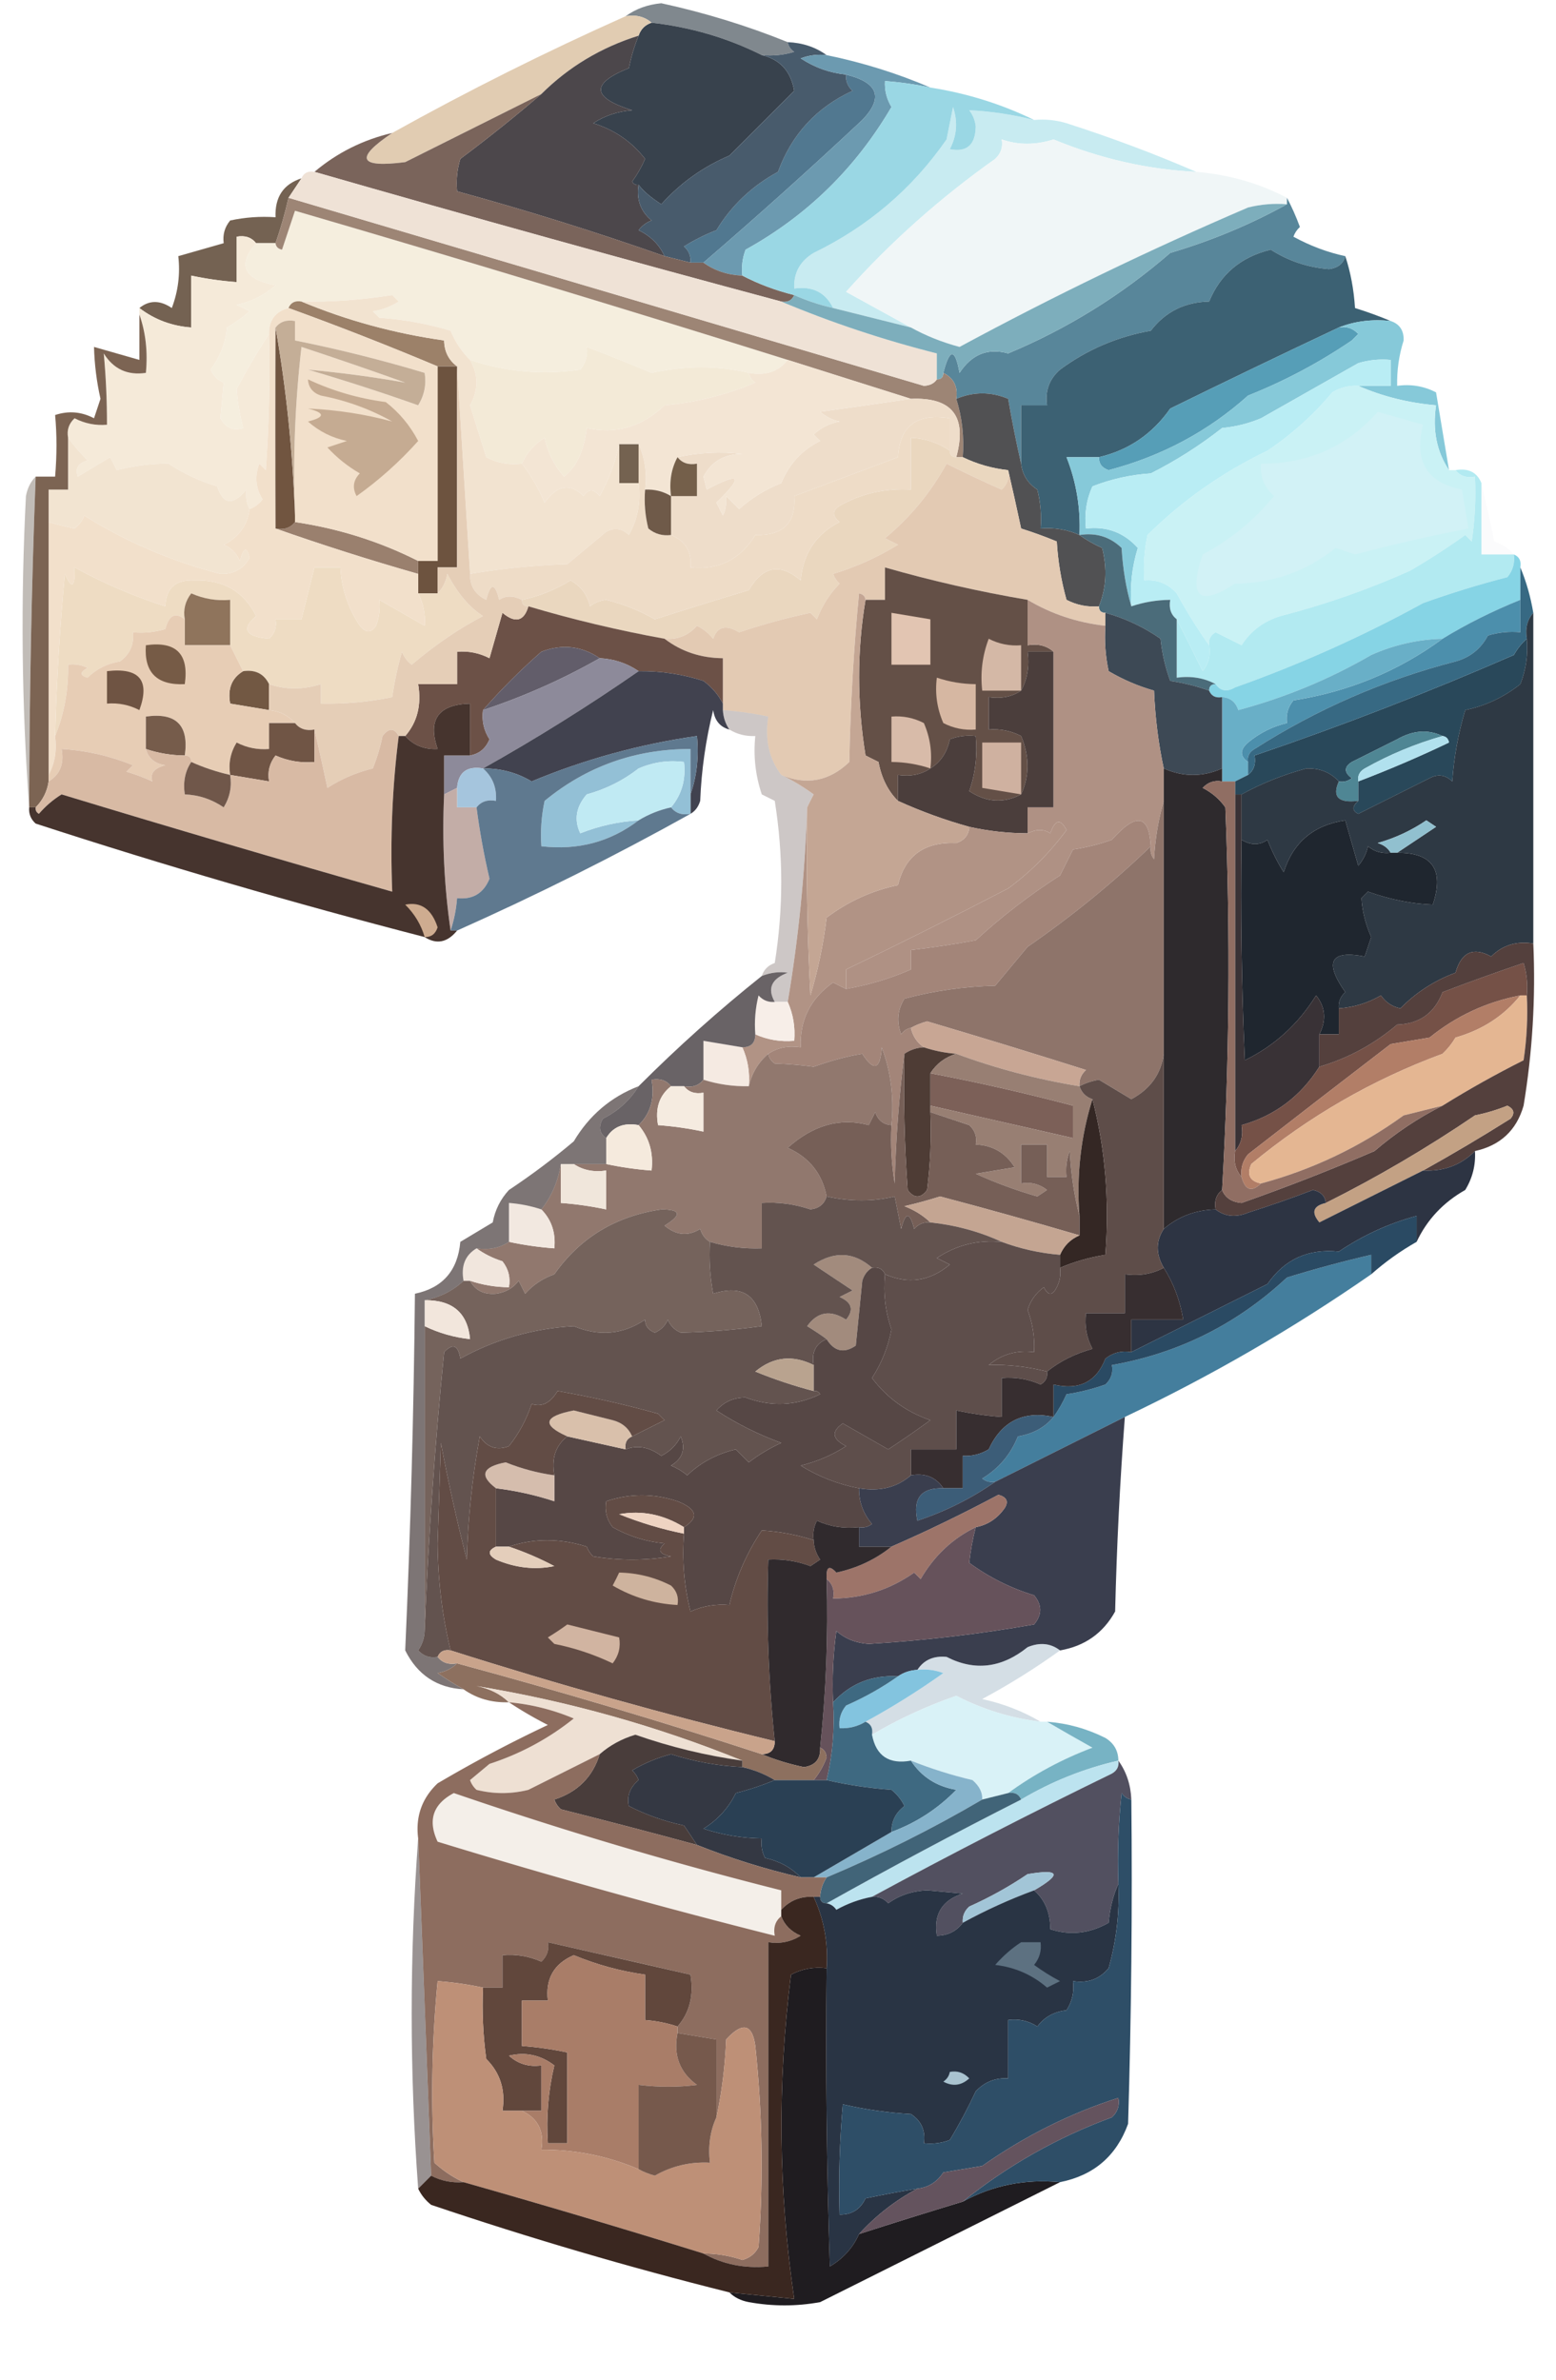 <svg xmlns="http://www.w3.org/2000/svg" clip-rule="evenodd" viewBox="0 0 240 367">
  <path fill="#80888e" d="M121.5 6.5c.111.617.444 1.117 1 1.5-1.634.493-3.301.66-5 .5-5.282-2.646-10.948-4.313-17-5-1.068-.934-2.401-1.268-4-1 1.555-1.133 3.389-1.799 5.5-2 6.779 1.48 13.279 3.48 19.5 6z"/>
  <path fill="#38424d" d="M100.5 3.5c6.052.687 11.718 2.354 17 5 2.818.656 4.485 2.489 5 5.5-3.306 3.306-6.64 6.64-10 10-4.057 1.724-7.557 4.224-10.5 7.5-1.617-1.039-2.783-2.039-3.5-3-.438.065-.772-.101-1-.5.793-1.085 1.46-2.252 2-3.5-2.061-2.652-4.728-4.486-8-5.5 1.785-1.163 3.785-1.829 6-2-6.252-1.958-6.419-4.124-.5-6.5.352-1.748.852-3.414 1.5-5 .333-1 1-1.667 2-2z"/>
  <path fill="#e1ccb2" d="M96.5 2.5c1.599-.268 2.932.066 4 1-1 .333-1.667 1-2 2-5.792 1.815-10.792 4.815-15 9-6.947 3.473-13.947 6.973-21 10.5-7.173.921-7.839-.579-2-4.5 11.651-6.492 23.651-12.492 36-18z" opacity=".997"/>
  <path fill="#4c474b" d="M98.5 5.5c-.648 1.586-1.148 3.252-1.5 5-5.919 2.376-5.752 4.542.5 6.5-2.215.171-4.215.837-6 2 3.272 1.014 5.939 2.848 8 5.5-.54 1.248-1.207 2.415-2 3.5.228.399.562.565 1 .5-.359 2.266.308 4.099 2 5.5-.808.308-1.475.808-2 1.5 1.875.909 3.208 2.243 4 4-10.527-3.708-21.194-7.041-32-10-.16-1.699.006-3.366.5-5 4.328-3.232 8.494-6.566 12.5-10 4.208-4.185 9.208-7.185 15-9z"/>
  <path fill="#c8ebf1" d="M159.5 18.5c1.699-.16 3.366.006 5 .5 6.89 2.21 13.557 4.71 20 7.5-7.458-.358-14.791-2.024-22-5-2.779.886-5.446.886-8 0 .219 1.175-.114 2.175-1 3-8.547 6.059-16.214 12.892-23 20.5 3.33 1.833 6.663 3.667 10 5.5-3.984-.988-7.984-1.988-12-3-1.18-2.413-3.18-3.413-6-3-.107-2.403.893-4.236 3-5.5 8.405-4.078 15.238-9.911 20.5-17.5.333-1.667.667-3.333 1-5 .758 2.269.591 4.436-.5 6.5 2.618.521 3.951-.646 4-3.5-.108-.942-.441-1.775-1-2.5 3.332.161 6.665.661 10 1.5z"/>
  <path fill="#517890" d="M130.5 11.5c4.973 1.233 5.806 3.566 2.5 7-8.005 7.505-16.172 14.838-24.5 22h-2c.086-.996-.248-1.829-1-2.5 1.559-.98 3.226-1.813 5-2.5 2.331-3.83 5.498-6.83 9.5-9 2.106-5.772 5.939-9.938 11.5-12.5-.752-.671-1.086-1.504-1-2.5z"/>
  <path fill="#f0f6f7" d="M184.5 26.5c5.04.423 9.707 1.756 14 4v1c-2.027-.162-4.027.004-6 .5-15.169 6.502-30.003 13.668-44.5 21.5-2.72-.733-5.22-1.733-7.5-3-3.337-1.833-6.67-3.667-10-5.5 6.786-7.608 14.453-14.441 23-20.5.886-.825 1.219-1.825 1-3 2.554.886 5.221.886 8 0 7.209 2.976 14.542 4.642 22 5z"/>
  <path fill="#485b6c" d="M121.5 6.5c2.286.095 4.286.762 6 2-1.373-.157-2.707.01-4 .5 2.15 1.411 4.484 2.245 7 2.5-.086.996.248 1.829 1 2.5-5.561 2.562-9.394 6.728-11.5 12.5-4.002 2.17-7.169 5.17-9.5 9-1.774.687-3.441 1.52-5 2.5.752.671 1.086 1.504 1 2.5-1.333-.333-2.667-.667-4-1-.792-1.757-2.125-3.091-4-4 .525-.692 1.192-1.192 2-1.5-1.692-1.401-2.359-3.234-2-5.5.717.961 1.883 1.961 3.5 3 2.943-3.276 6.443-5.776 10.5-7.5 3.36-3.36 6.694-6.694 10-10-.515-3.011-2.182-4.844-5-5.5 1.699.16 3.366-.006 5-.5-.556-.383-.889-.883-1-1.5z"/>
  <path fill="#6c9ab0" d="M127.5 8.5c5.607 1.156 10.94 2.822 16 5-2.306-.493-4.639-.826-7-1-.079 1.431.254 2.764 1 4-5.529 9.431-13.029 16.765-22.5 22-.49 1.293-.657 2.627-.5 4-2.286-.095-4.286-.762-6-2 8.328-7.162 16.495-14.495 24.5-22 3.306-3.434 2.473-5.767-2.5-7-2.516-.255-4.85-1.089-7-2.5 1.293-.49 2.627-.657 4-.5z"/>
  <path fill="#7a645b" d="M83.5 14.5c-4.006 3.434-8.172 6.768-12.5 10-.494 1.634-.66 3.301-.5 5 10.806 2.959 21.473 6.292 32 10 1.333.333 2.667.667 4 1h2c1.714 1.238 3.714 1.905 6 2 2.479 1.295 5.146 2.295 8 3-.342.838-1.008 1.172-2 1-23.957-6.424-47.957-13.091-72-20 3.495-2.947 7.495-4.947 12-6-5.839 3.921-5.173 5.421 2 4.5 7.053-3.527 14.053-7.027 21-10.5z"/>
  <path fill="#9ad7e4" d="M143.5 13.5c5.677.894 11.01 2.561 16 5-3.335-.839-6.668-1.339-10-1.5.559.725.892 1.558 1 2.5-.049 2.854-1.382 4.021-4 3.5 1.091-2.064 1.258-4.231.5-6.5-.333 1.667-.667 3.333-1 5-5.262 7.589-12.095 13.422-20.5 17.5-2.107 1.264-3.107 3.097-3 5.5 2.82-.413 4.82.587 6 3-2.079-.471-4.079-1.137-6-2-2.854-.705-5.521-1.705-8-3-.157-1.373.01-2.707.5-4 9.471-5.235 16.971-12.569 22.5-22-.746-1.236-1.079-2.57-1-4 2.361.174 4.694.507 7 1z"/>
  <path fill="#58869a" d="M198.5 30.5c.734 1.377 1.401 2.877 2 4.5-.457.414-.791.914-1 1.5 2.592 1.417 5.259 2.417 8 3-.291 1.149-1.124 1.816-2.5 2-3.262-.251-6.262-1.251-9-3-4.609 1.12-7.776 3.787-9.5 8-3.766.082-6.766 1.582-9 4.5-5.16.915-9.827 2.915-14 6-1.655 1.444-2.322 3.278-2 5.5h-4v9c-.736-3.195-1.403-6.529-2-10-2.656-1.114-5.323-1.114-8 0 .271-1.88-.396-3.213-2-4 .98-3.826 1.813-3.826 2.5 0 1.893-2.874 4.393-3.874 7.5-3 9.147-3.82 17.481-8.986 25-15.5 6.334-1.868 12.334-4.368 18-7.5v-1z"/>
  <path fill="#746252" d="M46.5 27.5c-.667 1-1.333 2-2 3-.565 2.452-1.232 4.785-2 7h-3c-.709-.904-1.709-1.237-3-1v7c-2.361-.174-4.694-.507-7-1v8c-3.009-.223-5.676-1.223-8-3 1.517-1.235 3.184-1.235 5 0 .98-2.586 1.313-5.253 1-8 2.333-.667 4.667-1.333 7-2-.17-1.322.163-2.489 1-3.5 2.31-.497 4.643-.663 7-.5-.125-3.108 1.208-5.108 4-6z"/>
  <path fill="#f5eede" d="M121.5 55.5c-1.418 1.808-3.418 2.475-6 2-4.786-1.137-9.786-1.137-15 0-3.377-1.417-6.711-2.751-10-4 .17 1.322-.163 2.489-1 3.5-5.835.854-11.501.354-17-1.5-1.278-1.249-2.278-2.749-3-4.5-3.584-1.073-7.25-1.74-11-2l-1-1c1.438-.219 2.771-.719 4-1.5l-1-1c-4.724.756-9.391 1.089-14 1-.992-.172-1.658.162-2 1-2.032.548-3.032 1.881-3 4-1.753 2.656-3.419 5.489-5 8.5.147 1.974.481 3.974 1 6-1.496.507-2.663.007-3.5-1.5.167-1.833.333-3.667.5-5.5-.928-.388-1.595-1.055-2-2 1.485-2.039 2.319-4.206 2.5-6.5 1.255-.711 2.421-1.544 3.5-2.5-.667-.333-1.333-.667-2-1 2.279-.473 4.279-1.473 6-3-4.917-.969-5.917-3.135-3-6.5h3c.06.543.393.876 1 1 .667-2 1.333-4 2-6 25.418 7.416 50.751 15.083 76 23z"/>
  <path fill="#9d8575" d="M44.5 30.5c32.644 9.658 65.311 19.325 98 29 .916-.043 1.583-.376 2-1 .667 0 1-.333 1-1 1.604.787 2.271 2.12 2 4 .903 2.891 1.236 5.891 1 9h-1c1.703-6.271-.631-9.271-7-9-6.322-1.996-12.656-3.996-19-6-25.249-7.917-50.582-15.584-76-23-.667 2-1.333 4-2 6-.607-.124-.94-.457-1-1 .768-2.215 1.435-4.548 2-7z"/>
  <path fill="#3c6173" d="M207.5 39.5c.817 2.469 1.317 5.135 1.5 8 1.948.609 3.782 1.276 5.5 2-2.885-.306-5.552.027-8 1-8.595 4.047-17.262 8.214-26 12.5-2.747 3.925-6.414 6.425-11 7.5h-5c1.513 3.818 2.18 7.818 2 12-1.879-.841-3.879-1.175-6-1 .162-2.027-.005-4.027-.5-6-1.481-.971-2.315-2.304-2.5-4v-9h4c-.322-2.222.345-4.056 2-5.5 4.173-3.085 8.84-5.085 14-6 2.234-2.918 5.234-4.418 9-4.5 1.724-4.213 4.891-6.88 9.5-8 2.738 1.749 5.738 2.749 9 3 1.376-.184 2.209-.851 2.5-2z"/>
  <path fill="#efe2d6" d="M48.5 26.5c24.043 6.909 48.043 13.576 72 20 7.722 3.241 15.722 5.907 24 8v4c-.417.624-1.084.957-2 1-32.689-9.675-65.356-19.342-98-29 .667-1 1.333-2 2-3 .342-.838 1.008-1.172 2-1z"/>
  <path fill="#9c8169" d="M46.5 46.5c6.987 2.915 14.32 4.915 22 6 .027 1.699.694 3.033 2 4h-3c-7.619-3.205-15.286-6.205-23-9 .342-.838 1.008-1.172 2-1z"/>
  <path fill="#7daebc" d="M198.5 31.5c-5.666 3.132-11.666 5.632-18 7.5-7.519 6.514-15.853 11.68-25 15.5-3.107-.874-5.607.126-7.5 3-.687-3.826-1.52-3.826-2.5 0 0 .667-.333 1-1 1v-4c-8.278-2.093-16.278-4.759-24-8 .992.172 1.658-.162 2-1 1.921.863 3.921 1.529 6 2 4.016 1.012 8.016 2.012 12 3 2.28 1.267 4.78 2.267 7.5 3 14.497-7.832 29.331-14.998 44.5-21.5 1.973-.495 3.973-.662 6-.5z"/>
  <path fill="#f3ead7" d="M115.5 57.5c.111.617.444 1.117 1 1.5-4.45 1.884-9.117 3.05-14 3.5-3.508 3.341-7.508 4.508-12 3.5-.423 3.523-1.59 6.023-3.5 7.5-1.53-1.726-2.53-3.726-3-6-1.627 1.032-2.793 2.366-3.5 4-1.967.239-3.801-.094-5.5-1-.834-2.672-1.668-5.339-2.5-8 1.322-2.365 1.322-4.698 0-7 5.499 1.854 11.165 2.354 17 1.5.837-1.011 1.17-2.178 1-3.5 3.289 1.249 6.623 2.583 10 4 5.214-1.137 10.214-1.137 15 0z"/>
  <path fill="#f5ead9" d="M39.5 37.5c-2.917 3.365-1.917 5.531 3 6.5-1.721 1.527-3.721 2.527-6 3 .667.333 1.333.667 2 1-1.079.956-2.245 1.789-3.5 2.5-.181 2.294-1.015 4.461-2.5 6.5.405.945 1.072 1.612 2 2-.167 1.833-.333 3.667-.5 5.5.837 1.507 2.004 2.007 3.5 1.5-.519-2.026-.853-4.026-1-6 1.581-3.011 3.247-5.844 5-8.5.166 7.008 0 14.008-.5 21l-1-1c-.743 1.941-.576 3.774.5 5.5-.544.717-1.211 1.217-2 1.5-.442-.731-.609-1.731-.5-3-2.067 2.514-3.567 2.348-4.5-.5-2.67-.793-5.17-1.96-7.5-3.5-2.606-.022-5.273.312-8 1-.333-.667-.667-1.333-1-2-1.667 1-3.333 2-5 3-.456-1.244.044-2.077 1.5-2.5-1.136-1.145-2.136-2.312-3-3.5-.219-1.175.114-2.175 1-3 1.571.809 3.238 1.143 5 1 .004-3.754-.163-7.421-.5-11 1.509 2.419 3.675 3.419 6.5 3 .31-3.213-.023-6.213-1-9v-1c2.324 1.777 4.991 2.777 8 3v-8c2.306.493 4.639.826 7 1v-7c1.291-.237 2.291.096 3 1z"/>
  <path fill="#eeddca" d="M140.5 61.5c6.369-.271 8.703 2.729 7 9-.667 0-1-.333-1-1v-5c-5.06-.832-7.727 1.168-8 6-5.333 2-10.667 4-16 6 .301 4.119-1.699 6.119-6 6-2.305 3.766-5.639 5.433-10 5 .227-2.433-.773-4.099-3-5v-6h4v-5c-1.291.237-2.291-.096-3-1 3.317-.721 6.651-.888 10-.5-2.775.006-4.775 1.173-6 3.5.167.667.333 1.333.5 2 5.253-2.792 5.753-2.125 1.5 2 .333.667.667 1.333 1 2 .411-.762.577-1.762.5-3l2 2c1.916-1.709 4.082-3.043 6.5-4 1.215-2.957 3.215-5.124 6-6.5l-1-1c1.123-1.044 2.456-1.71 4-2-1.124-.249-2.124-.749-3-1.5 4.817-.667 9.483-1.334 14-2z"/>
  <path fill="#569eb7" d="M206.5 50.5c1.175-.219 2.175.114 3 1l-1 1c-5.025 3.422-10.359 6.255-16 8.5-6.137 5.51-13.303 9.344-21.5 11.5-1.03-.336-1.53-1.003-1.5-2 4.586-1.075 8.253-3.575 11-7.5 8.738-4.286 17.405-8.453 26-12.5z"/>
  <path fill="#515153" d="M157.5 71.5c.185 1.696 1.019 3.029 2.5 4 .495 1.973.662 3.973.5 6 2.121-.175 4.121.159 6 1 1.031.749 2.198 1.415 3.5 2 .805 3.196.638 6.196-.5 9-1.762.143-3.429-.191-5-1-.821-2.947-1.321-5.947-1.5-9-1.785-.74-3.618-1.407-5.5-2-.667-3.142-1.334-6.142-2-9-2.465-.267-4.799-.934-7-2 .236-3.109-.097-6.109-1-9 2.677-1.114 5.344-1.114 8 0 .597 3.471 1.264 6.805 2 10z"/>
  <path fill="#f3e5d4" d="M121.5 55.5c6.344 2.004 12.678 4.004 19 6-4.517.666-9.183 1.333-14 2 .876.751 1.876 1.251 3 1.5-1.544.29-2.877.956-4 2l1 1c-2.785 1.376-4.785 3.543-6 6.5-2.418.957-4.584 2.291-6.5 4l-2-2c.077 1.238-.089 2.238-.5 3-.333-.667-.667-1.333-1-2 4.253-4.125 3.753-4.792-1.5-2-.167-.667-.333-1.333-.5-2 1.225-2.327 3.225-3.494 6-3.5-3.349-.388-6.683-.221-10 .5-.961 1.765-1.295 3.765-1 6-1.208-.734-2.541-1.067-4-1 .302-2.559-.032-4.893-1-7h-3c-.583 2.741-1.583 5.408-3 8-.925-1.141-1.759-1.141-2.5 0-2.034-2.06-4.034-1.726-6 1-.925-2.19-2.092-4.19-3.5-6 .707-1.634 1.873-2.968 3.5-4 .47 2.274 1.47 4.274 3 6 1.91-1.477 3.077-3.977 3.5-7.5 4.492 1.008 8.492-.159 12-3.5 4.883-.45 9.55-1.616 14-3.5-.556-.383-.889-.883-1-1.5 2.582.475 4.582-.192 6-2z"/>
  <path fill="#ead7bf" d="M146.5 69.5c0 .667.333 1 1 1h1c2.201 1.066 4.535 1.733 7 2 .219 1.175-.114 2.175-1 3-2.882-1.272-5.715-2.605-8.5-4-2.433 4.433-5.599 8.267-9.5 11.5.667.333 1.333.667 2 1-3.135 1.928-6.468 3.428-10 4.5.209.586.543 1.086 1 1.5-1.541 1.579-2.708 3.413-3.5 5.5l-1-1c-3.703.786-7.369 1.786-11 3-2.027-1.232-3.36-.898-4 1-.689-.857-1.522-1.523-2.5-2-1.342 1.505-3.008 2.172-5 2-7.103-1.287-14.103-2.954-21-5-.667 0-1-.333-1-1 2.622-.533 5.122-1.533 7.5-3 1.585.876 2.585 2.209 3 4 .725-.559 1.558-.892 2.5-1 2.64.649 5.14 1.649 7.5 3 4.877-1.555 9.711-3.055 14.5-4.5 2.157-3.71 4.824-4.21 8-1.5.372-4.159 2.372-7.159 6-9-1.141-.925-1.141-1.759 0-2.5 3.376-1.899 7.043-2.732 11-2.5v-8c2.218.114 4.218.78 6 2z"/>
  <path fill="#86c9d9" d="M206.5 50.5c2.448-.973 5.115-1.306 8-1 1.38.462 2.047 1.462 2 3-.723 2.282-1.057 4.616-1 7 2.104-.299 4.104.034 6 1 .668 4.03 1.334 8.03 2 12-1.902-2.837-2.569-6.171-2-10-4.274-.37-8.274-1.37-12-3h5v-4c-1.699-.16-3.366.006-5 .5-5 2.833-10 5.667-15 8.5-1.923.808-3.923 1.308-6 1.5-3.437 2.7-7.103 5.034-11 7-3.123.206-6.123.873-9 2-.923 2.041-1.256 4.208-1 6.5 3.207-.376 5.873.624 8 3-.907 2.921-1.24 5.921-1 9-.819-2.805-1.319-5.805-1.5-9-1.789-1.729-3.956-2.396-6.5-2 .18-4.182-.487-8.182-2-12h5c-.03.997.47 1.664 1.5 2 8.197-2.156 15.363-5.99 21.5-11.5 5.641-2.245 10.975-5.078 16-8.5l1-1c-.825-.886-1.825-1.219-3-1z"/>
  <path fill="#caf2f5" d="M209.5 59.5c3.726 1.63 7.726 2.63 12 3-.569 3.829.098 7.163 2 10h1c.709.904 1.709 1.237 3 1 .165 3.35-.002 6.683-.5 10l-1-1c-2.721 1.948-5.555 3.781-8.5 5.5-6.454 2.891-13.12 5.224-20 7-2.576.782-4.576 2.282-6 4.5-1.333-.667-2.667-1.333-4-2-.798.457-1.131 1.124-1 2-1.735-2.423-3.402-5.09-5-8-1.342-1.505-3.008-2.172-5-2-.163-2.357.003-4.69.5-7 5.358-5.315 11.525-9.648 18.5-13 3.793-2.551 7.126-5.551 10-9 1.236-.746 2.57-1.079 4-1z"/>
  <path fill="#d2f2f6" d="M212.5 63.5c2.333.667 4.667 1.333 7 2-1.435 5.585.565 8.918 6 10 .333 2 .667 4 1 6-5.892 1.145-11.725 2.478-17.5 4-1-.333-2-.667-3-1-4.499 3.612-9.666 5.445-15.5 5.5-5.562 3.617-7.229 2.117-5-4.5 4.241-2.236 7.908-5.236 11-9-1.505-1.342-2.172-3.008-2-5 7.301.012 13.301-2.655 18-8z"/>
  <path fill="#746250" d="M95.5 68.5h3v6h-3v-6z"/>
  <path fill="#f2e3d0" d="M72.5 55.5c1.322 2.302 1.322 4.635 0 7 .832 2.661 1.666 5.328 2.5 8 1.699.906 3.533 1.239 5.5 1 1.408 1.81 2.575 3.81 3.5 6 1.966-2.726 3.966-3.06 6-1 .741-1.141 1.575-1.141 2.5 0 1.417-2.592 2.417-5.259 3-8v6h3c.375 2.897-.125 5.563-1.5 8-1.049-1.017-2.216-1.184-3.5-.5-2 1.667-4 3.333-6 5-5.184.174-10.184.674-15 1.5-.667-10.667-1.333-21.333-2-32-1.306-.967-1.973-2.301-2-4-7.68-1.085-15.013-3.085-22-6 4.609.089 9.276-.244 14-1l1 1c-1.229.781-2.562 1.281-4 1.5l1 1c3.75.26 7.416.927 11 2 .722 1.751 1.722 3.251 3 4.5z"/>
  <path fill="#f2e4d1" d="M10.5 67.5c.864 1.188 1.864 2.355 3 3.5-1.456.423-1.956 1.256-1.5 2.5 1.667-1 3.333-2 5-3 .333.667.667 1.333 1 2 2.727-.688 5.394-1.022 8-1 2.33 1.54 4.83 2.707 7.5 3.5.933 2.848 2.433 3.014 4.5.5-.109 1.269.058 2.269.5 3-.348 2.519-1.681 4.353-4 5.5 1.167.5 2 1.333 2.5 2.5.556-2.095 1.056-2.262 1.5-.5-.966 1.734-2.466 2.568-4.5 2.5-7.596-1.974-14.596-4.974-21-9-.308.808-.808 1.475-1.5 2-1.361-.288-2.694-.621-4-1v-5h3v-8z"/>
  <path fill="#6d533f" d="M67.5 56.5h3v31h-3v4h-3v-5h3v-30z"/>
  <path fill="#b9edf4" d="M209.5 59.5c-1.43-.079-2.764.254-4 1-2.874 3.449-6.207 6.449-10 9-6.975 3.352-13.142 7.685-18.5 13-.497 2.31-.663 4.643-.5 7 1.992-.172 3.658.495 5 2 1.598 2.91 3.265 5.577 5 8 .262 1.478-.071 2.811-1 4-1.337-2.739-2.67-5.406-4-8-.904-.709-1.237-1.709-1-3-2.065.017-4.065.35-6 1-.24-3.079.093-6.079 1-9-2.127-2.376-4.793-3.376-8-3-.256-2.292.077-4.459 1-6.5 2.877-1.127 5.877-1.794 9-2 3.897-1.966 7.563-4.3 11-7 2.077-.192 4.077-.692 6-1.5 5-2.833 10-5.667 15-8.5 1.634-.494 3.301-.66 5-.5v4h-5z"/>
  <path fill="#345e6e" d="M228.5 74.5c.666 2.858 1.333 5.858 2 9 1.239.442 2.239 1.109 3 2h-5v-11z" opacity=".02"/>
  <path fill="#3f3122" d="M5.5 73.5c-.636 16.993-.969 33.993-1 51-1.161-15.828-1.328-31.828-.5-48 .232-1.237.732-2.237 1.5-3z" opacity=".322"/>
  <path fill="#9a806e" d="M45.5 80.5c6.75 1.006 13.083 3.006 19 6v2c-7.433-2.123-14.767-4.457-22-7 1.291.237 2.291-.096 3-1z"/>
  <path fill="#eedcc7" d="M146.5 69.5c-1.782-1.22-3.782-1.886-6-2v8c-3.957-.232-7.624.601-11 2.5-1.141.741-1.141 1.575 0 2.5-3.628 1.841-5.628 4.841-6 9-3.176-2.71-5.843-2.21-8 1.5-4.789 1.445-9.623 2.945-14.5 4.5-2.36-1.351-4.86-2.351-7.5-3-.942.108-1.775.441-2.5 1-.415-1.791-1.415-3.124-3-4-2.378 1.467-4.878 2.467-7.5 3-1.347-.671-2.514-.671-3.5 0-.667-2.667-1.333-2.667-2 0-1.706-.808-2.539-2.141-2.5-4 4.816-.826 9.816-1.326 15-1.5 2-1.667 4-3.333 6-5 1.284-.684 2.451-.517 3.5.5 1.375-2.437 1.875-5.103 1.5-8v-6c.968 2.107 1.302 4.441 1 7-.162 2.027.005 4.027.5 6 1.011.837 2.178 1.17 3.5 1 2.227.901 3.227 2.567 3 5 4.361.433 7.695-1.234 10-5 4.301.119 6.301-1.881 6-6 5.333-2 10.667-4 16-6 .273-4.832 2.94-6.832 8-6v5z"/>
  <path fill="#6f5a49" d="M99.5 75.5c1.459-.067 2.792.266 4 1v6c-1.322.17-2.489-.163-3.5-1-.495-1.973-.662-3.973-.5-6z"/>
  <path fill="#745f4a" d="M104.5 70.5c.709.904 1.709 1.237 3 1v5h-4c-.295-2.235.039-4.235 1-6z"/>
  <path fill="#eedcc3" d="M64.5 91.5h3c.768-.763 1.268-1.763 1.5-3 1.579 3.009 3.412 5.175 5.5 6.5-3.63 1.871-7.296 4.371-11 7.5-.692-.525-1.192-1.192-1.5-2-.662 2.313-1.162 4.646-1.5 7-3.619.744-7.285 1.077-11 1v-3c-2.772.871-5.438.871-8 0-.787-1.604-2.12-2.271-4-2-.667-1.333-1.333-2.667-2-4v-7c-2.091.182-4.091-.152-6-1-.929 1.189-1.262 2.522-1 4-1.45-1.158-2.45-.658-3 1.5-1.634.494-3.301.66-5 .5.203 1.89-.463 3.39-2 4.5-1.941.304-3.607 1.137-5 2.5-1.196-.346-1.196-.846 0-1.5-.948-.483-1.948-.649-3-.5.07 3.925-.597 7.591-2 11 .219-8.347.719-16.68 1.5-25 1.087 2.432 1.587 2.098 1.5-1 4.452 2.44 9.119 4.44 14 6 .088-2.809 1.588-4.142 4.5-4 4.457-.126 7.624 1.707 9.5 5.5-2.329 1.995-1.662 3.162 2 3.5.886-.825 1.219-1.825 1-3h4c.667-2.667 1.333-5.333 2-8h4c.164 3.248 1.164 6.248 3 9 .925 1.141 1.759 1.141 2.5 0 .49-1.293.657-2.627.5-4 2.333 1.333 4.667 2.667 7 4 .134-1.792-.199-3.458-1-5z"/>
  <path fill="#f2e0cb" d="M44.5 47.5c7.714 2.795 15.381 5.795 23 9v30h-3c-5.917-2.994-12.25-4.994-19-6v-1c-.331-8.692.002-17.359 1-26 5.374 1.772 10.707 3.606 16 5.5-4.961-.874-9.961-1.541-15-2 5.708 1.678 11.375 3.511 17 5.5.952-1.545 1.285-3.212 1-5-6.609-1.985-13.275-3.652-20-5v-3c-1.291-.237-2.291.096-3 1-.043 10.64-.043 20.974 0 31 7.233 2.543 14.567 4.877 22 7v3c.801 1.542 1.134 3.208 1 5-2.333-1.333-4.667-2.667-7-4 .157 1.373-.01 2.707-.5 4-.741 1.141-1.575 1.141-2.5 0-1.836-2.752-2.836-5.752-3-9h-4c-.667 2.667-1.333 5.333-2 8h-4c.219 1.175-.114 2.175-1 3-3.662-.338-4.329-1.505-2-3.5-1.876-3.793-5.043-5.626-9.5-5.5-2.912-.142-4.412 1.191-4.5 4-4.881-1.56-9.548-3.56-14-6 .087 3.098-.413 3.432-1.5 1-.781 8.32-1.281 16.653-1.5 25 .295 2.235-.039 4.235-1 6v-39c1.306.379 2.639.712 4 1 .692-.525 1.192-1.192 1.5-2 6.404 4.026 13.404 7.026 21 9 2.034.068 3.534-.766 4.5-2.5-.444-1.762-.944-1.595-1.5.5-.5-1.167-1.333-2-2.5-2.5 2.319-1.147 3.652-2.981 4-5.5.789-.283 1.456-.783 2-1.5-1.076-1.726-1.243-3.559-.5-5.5l1 1c.5-6.992.666-13.992.5-21-.032-2.119.968-3.452 3-4z"/>
  <path fill="#715540" d="M42.5 50.5c1.657 9.457 2.657 19.124 3 29v1c-.709.904-1.709 1.237-3 1-.043-10.026-.043-20.36 0-31z"/>
  <path fill="#c5ab92" d="M47.5 58.5c3.777 1.779 7.777 2.946 12 3.5 2.082 1.617 3.748 3.617 5 6-2.88 3.217-6.047 6.05-9.5 8.5-.684-1.284-.517-2.451.5-3.5-1.873-1.085-3.54-2.418-5-4 1-.333 2-.667 3-1-2.279-.473-4.279-1.473-6-3 2.667-.667 2.667-1.333 0-2 4.449.2 8.782.866 13 2-3.415-1.917-7.081-3.25-11-4-1.256-.417-1.923-1.25-2-2.5z"/>
  <path fill="#c4ae97" d="M42.5 50.5c.709-.904 1.709-1.237 3-1v3c6.725 1.348 13.391 3.015 20 5 .285 1.788-.048 3.455-1 5-5.625-1.989-11.292-3.822-17-5.5 5.039.459 10.039 1.126 15 2-5.293-1.894-10.626-3.728-16-5.5-.998 8.641-1.331 17.308-1 26-.343-9.876-1.343-19.543-3-29z"/>
  <path fill="#b2eaf1" d="M224.5 72.5c1.983-.343 3.317.324 4 2v11h5c.17 1.322-.163 2.489-1 3.5-4.394 1.131-8.727 2.465-13 4-9.289 5.1-18.956 9.433-29 13-1.249.74-2.249.573-3-.5-1.765-.961-3.765-1.295-6-1v-9c1.33 2.594 2.663 5.261 4 8 .929-1.189 1.262-2.522 1-4-.131-.876.202-1.543 1-2 1.333.667 2.667 1.333 4 2 1.424-2.218 3.424-3.718 6-4.5 6.88-1.776 13.546-4.109 20-7 2.945-1.719 5.779-3.552 8.5-5.5l1 1c.498-3.317.665-6.65.5-10-1.291.237-2.291-.096-3-1z"/>
  <path fill="#4b6c7a" d="M166.5 82.5c2.544-.396 4.711.271 6.5 2 .181 3.195.681 6.195 1.5 9 1.935-.65 3.935-.983 6-1-.237 1.291.096 2.291 1 3v9c2.235-.295 4.235.039 6 1-.667 0-1 .333-1 1-1.914-.685-3.914-1.185-6-1.5-.764-2.069-1.264-4.236-1.5-6.5-2.597-1.811-5.431-3.145-8.5-4-.667 0-1-.333-1-1 1.138-2.804 1.305-5.804.5-9-1.302-.585-2.469-1.251-3.5-2z"/>
  <path fill="#e3cab3" d="M155.5 72.5c.666 2.858 1.333 5.858 2 9 1.882.593 3.715 1.26 5.5 2 .179 3.053.679 6.053 1.5 9 1.571.809 3.238 1.143 5 1 0 .667.333 1 1 1v2c-4.36-.493-8.36-1.826-12-4-7.434-1.257-14.768-2.923-22-5v5h-3c-.06-.543-.393-.876-1-1-.832 8.648-1.332 17.314-1.5 26-3.086 2.965-6.586 3.632-10.5 2-1.888-2.488-2.555-5.488-2-9-2.306-.493-4.639-.826-7-1v-8c-3.416-.028-6.416-1.028-9-3 1.992.172 3.658-.495 5-2 .978.477 1.811 1.143 2.5 2 .64-1.898 1.973-2.232 4-1 3.631-1.214 7.297-2.214 11-3l1 1c.792-2.087 1.959-3.921 3.5-5.5-.457-.414-.791-.914-1-1.5 3.532-1.072 6.865-2.572 10-4.5-.667-.333-1.333-.667-2-1 3.901-3.233 7.067-7.067 9.5-11.5 2.785 1.395 5.618 2.728 8.5 4 .886-.825 1.219-1.825 1-3z"/>
  <path fill="#7a6250" d="M21.5 48.5c.977 2.787 1.31 5.787 1 9-2.825.419-4.991-.581-6.5-3 .337 3.579.504 7.246.5 11-1.762.143-3.429-.191-5-1-.886.825-1.219 1.825-1 3v8h-3v45c-.233 1.562-.9 2.895-2 4h-1c.031-17.007.364-34.007 1-51h3c.281-3.317.281-6.483 0-9.5 2.068-.687 4.068-.52 6 .5.333-1 .667-2 1-3-.595-2.64-.928-5.307-1-8 2.333.667 4.667 1.333 7 2v-7z" opacity=".984"/>
  <path fill="#8f745c" d="M35.5 99.5h-7v-4c-.262-1.478.071-2.811 1-4 1.909.848 3.909 1.182 6 1v7z"/>
  <path fill="#86d4e5" d="M233.5 85.5c.838.342 1.172 1.008 1 2v5c-4.335 1.752-8.335 3.752-12 6-3.819.105-7.486.938-11 2.5-6.415 3.724-13.248 6.557-20.5 8.5-.417-1.256-1.25-1.923-2.5-2-.992.172-1.658-.162-2-1 0-.667.333-1 1-1 .751 1.073 1.751 1.24 3 .5 10.044-3.567 19.711-7.9 29-13 4.273-1.535 8.606-2.869 13-4 .837-1.011 1.17-2.178 1-3.5z"/>
  <path fill="#725843" d="M37.5 103.5c1.88-.271 3.213.396 4 2v4c-2-.333-4-.667-6-1-.423-2.281.244-3.948 2-5z"/>
  <path fill="#6c5147" d="M81.5 93.5c6.897 2.046 13.897 3.713 21 5 2.584 1.972 5.584 2.972 9 3v7c-.686-1.348-1.686-2.515-3-3.5-3.257-1.043-6.59-1.543-10-1.5-1.782-1.22-3.782-1.886-6-2-2.805-1.893-5.805-2.227-9-1-3.235 2.84-6.235 5.84-9 9-.214 1.644.12 3.144 1 4.5-.578 1.417-1.578 2.25-3 2.5v-8c-4.893.134-6.56 2.467-5 7-2.053.098-3.72-.569-5-2 1.869-2.135 2.536-4.802 2-8h6v-5c1.762-.143 3.429.191 5 1 .667-2.333 1.333-4.667 2-7 1.988 1.647 3.321 1.314 4-1z"/>
  <path fill="#625d6a" d="M92.5 101.5c-5.685 3.234-11.685 5.901-18 8 2.765-3.16 5.765-6.16 9-9 3.195-1.227 6.195-.893 9 1z"/>
  <path fill="#645047" d="M158.5 92.5v7c1.599-.268 2.932.066 4 1h-4c.295 2.235-.039 4.235-1 6-1.419.951-3.085 1.284-5 1v5c1.762-.143 3.429.191 5 1 1.303 3.145 1.303 6.145 0 9-2.678 1.409-5.344 1.243-8-.5.944-2.719 1.277-5.552 1-8.5-1.373-.157-2.707.01-4 .5-.415 2.026-1.415 3.526-3 4.5-1.419.951-3.085 1.284-5 1v4c-1.536-1.525-2.536-3.525-3-6-.667-.333-1.333-.667-2-1-1.32-8.157-1.32-16.157 0-24h3v-5c7.232 2.077 14.566 3.743 22 5z"/>
  <path fill="#d4b8a6" d="M157.5 106.5h-6c-.313-2.747.02-5.414 1-8 1.571.809 3.238 1.143 5 1v7z"/>
  <path fill="#e2c5b2" d="M137.5 94.5c2 .333 4 .667 6 1v7h-6v-8z"/>
  <path fill="#8d8a9a" d="M92.5 101.5c2.218.114 4.218.78 6 2-7.734 5.364-15.734 10.364-24 15-2.473-.412-3.806.588-4 3-.667.333-1.333.667-2 1v-6h4c1.422-.25 2.422-1.083 3-2.5-.88-1.356-1.214-2.856-1-4.5 6.315-2.099 12.315-4.766 18-8z"/>
  <path fill="#4c8fac" d="M234.5 92.5v5c-1.699-.16-3.366.006-5 .5-1.079 2.043-2.746 3.376-5 4-11.023 2.844-21.356 7.344-31 13.5-.798.457-1.131 1.124-1 2-1.276-.886-1.276-1.886 0-3 1.802-1.486 3.802-2.486 6-3-.17-1.322.163-2.489 1-3.5 8.515-1.332 16.181-4.499 23-9.5 3.665-2.248 7.665-4.248 12-6z"/>
  <path fill="#e5ceb7" d="M70.5 56.5c.667 10.667 1.333 21.333 2 32-.039 1.859.794 3.192 2.5 4 .667-2.667 1.333-2.667 2 0 .986-.671 2.153-.671 3.5 0 0 .667.333 1 1 1-.679 2.314-2.012 2.647-4 1-.667 2.333-1.333 4.667-2 7-1.571-.809-3.238-1.143-5-1v5h-6c.536 3.198-.131 5.865-2 8h-1c-.689-1.274-1.523-1.274-2.5 0-.346 1.718-.846 3.385-1.5 5-2.532.619-4.865 1.619-7 3-.667-3.142-1.334-6.142-2-9-1.291.237-2.291-.096-3-1-1.014-1.174-2.347-1.84-4-2v-4c2.562.871 5.228.871 8 0v3c3.715.077 7.381-.256 11-1 .338-2.354.838-4.687 1.5-7 .308.808.808 1.475 1.5 2 3.704-3.129 7.37-5.629 11-7.5-2.088-1.325-3.921-3.491-5.5-6.5-.232 1.237-.732 2.237-1.5 3v-4h3v-31z"/>
  <path fill="#41424f" d="M98.5 103.5c3.41-.043 6.743.457 10 1.5 1.314.985 2.314 2.152 3 3.5v1c.057 1.109.39 2.109 1 3-1.431-.381-2.264-1.381-2.5-3-1.145 4.583-1.811 9.249-2 14-.278.916-.778 1.582-1.5 2v-3c.977-2.787 1.31-5.787 1-9-8.853 1.266-17.353 3.6-25.5 7-2.27-1.36-4.77-2.027-7.5-2 8.266-4.636 16.266-9.636 24-15z"/>
  <path fill="#69afc7" d="M222.5 98.5c-6.819 5.001-14.485 8.168-23 9.5-.837 1.011-1.17 2.178-1 3.5-2.198.514-4.198 1.514-6 3-1.276 1.114-1.276 2.114 0 3v2c-.667.333-1.333.667-2 1h-2v-13c1.25.077 2.083.744 2.5 2 7.252-1.943 14.085-4.776 20.5-8.5 3.514-1.562 7.181-2.395 11-2.5z"/>
  <path fill="#d6b7a2" d="M144.5 104.5c1.935.65 3.935.983 6 1v7c-1.762.143-3.429-.191-5-1-.974-2.243-1.308-4.576-1-7z"/>
  <path fill="#29485a" d="M235.5 98.5c.208 2.42-.126 4.753-1 7-2.53 2.005-5.363 3.339-8.5 4-1.073 3.584-1.74 7.25-2 11-1.049-1.017-2.216-1.184-3.5-.5l-11 5.5c-.963-.47-.963-1.137 0-2v-3c4.734-1.802 9.401-3.802 14-6-.124-.607-.457-.94-1-1-2.226-1.059-4.559-.892-7 .5-2.333 1.167-4.667 2.333-7 3.5-1.211.774-1.211 1.607 0 2.5-.594.464-1.261.631-2 .5-1.277-1.398-2.943-2.064-5-2-3.593.969-6.926 2.302-10 4h-1v-2c.667-.333 1.333-.667 2-1 .904-.709 1.237-1.709 1-3 13.547-4.61 26.88-9.776 40-15.5.566-.995 1.233-1.828 2-2.5z"/>
  <path fill="#e7cdb5" d="M28.5 95.5v4h7c.667 1.333 1.333 2.667 2 4-1.756 1.052-2.423 2.719-2 5 2 .333 4 .667 6 1 1.653.16 2.986.826 4 2h-4v4c-1.762.143-3.429-.191-5-1-.952 1.545-1.285 3.212-1 5-2.079-.471-4.079-1.137-6-2 0-.667-.333-1-1-1 .668-4.661-1.332-6.661-6-6v5c.381 1.431 1.381 2.264 3 2.5-1.724.448-2.391 1.282-2 2.5-1.295-.598-2.628-1.098-4-1.5l1-1c-3.541-1.44-7.208-2.274-11-2.5.423 2.281-.244 3.948-2 5v-1c.961-1.765 1.295-3.765 1-6 1.403-3.409 2.07-7.075 2-11 1.052-.149 2.052.017 3 .5-1.196.654-1.196 1.154 0 1.5 1.393-1.363 3.059-2.196 5-2.5 1.537-1.11 2.203-2.61 2-4.5 1.699.16 3.366-.006 5-.5.55-2.158 1.55-2.658 3-1.5z"/>
  <path fill="#6f5443" d="M16.5 103.5c5.01-.59 6.676 1.41 5 6-1.571-.809-3.238-1.143-5-1v-5z"/>
  <path fill="#765b46" d="M22.5 99.5c4.668-.661 6.668 1.339 6 6-4.306.197-6.306-1.803-6-6z"/>
  <path fill="#376983" d="M234.5 87.5c.907 2.157 1.573 4.49 2 7-.934 1.068-1.268 2.401-1 4-.767.672-1.434 1.505-2 2.5-13.12 5.724-26.453 10.89-40 15.5.237 1.291-.096 2.291-1 3v-2c-.131-.876.202-1.543 1-2 9.644-6.156 19.977-10.656 31-13.5 2.254-.624 3.921-1.957 5-4 1.634-.494 3.301-.66 5-.5v-10z"/>
  <path fill="#765c4b" d="M28.5 116.5c-2.065-.017-4.065-.35-6-1v-5c4.668-.661 6.668 1.339 6 6z"/>
  <path fill="#4f8694" d="M222.5 113.5c-4.193 1.189-8.193 2.856-12 5-.798.457-1.131 1.124-1 2v3c-3.067.379-4.067-.621-3-3 .739.131 1.406-.036 2-.5-1.211-.893-1.211-1.726 0-2.5 2.333-1.167 4.667-2.333 7-3.5 2.441-1.392 4.774-1.559 7-.5z"/>
  <path fill="#3d4955" d="M170.5 94.5c3.069.855 5.903 2.189 8.5 4 .236 2.264.736 4.431 1.5 6.5 2.086.315 4.086.815 6 1.5.342.838 1.008 1.172 2 1v11c-3 1.333-6 1.333-9 0-.824-3.812-1.324-7.812-1.5-12-2.454-.698-4.787-1.698-7-3-.497-2.31-.663-4.643-.5-7v-2z"/>
  <path fill="#d8bba9" d="M143.5 118.5c-1.935-.65-3.935-.983-6-1v-7c1.762-.143 3.429.191 5 1 .974 2.243 1.308 4.576 1 7z"/>
  <path fill="#b1e1ee" d="M222.5 113.5c.543.06.876.393 1 1-4.599 2.198-9.266 4.198-14 6-.131-.876.202-1.543 1-2 3.807-2.144 7.807-3.811 12-5z"/>
  <path fill="#705545" d="M45.5 111.5c.709.904 1.709 1.237 3 1v5c-2.091.182-4.091-.152-6-1-.929 1.189-1.262 2.522-1 4-2-.333-4-.667-6-1-.285-1.788.048-3.455 1-5 1.571.809 3.238 1.143 5 1v-4h4z"/>
  <path fill="#5a4642" d="M111.5 109.5c2.361.174 4.694.507 7 1-.555 3.512.112 6.512 2 9 1.689.804 3.355 1.804 5 3-.363.683-.696 1.35-1 2-.342 10.208-1.342 20.208-3 30h-2c-1.182-2.061-.515-3.561 2-4.5-1.319-.195-2.653-.028-4 .5.311-.978.978-1.645 2-2 1.333-8.333 1.333-16.667 0-25-.667-.333-1.333-.667-2-1-.984-2.928-1.317-5.928-1-9-1.459.067-2.792-.266-4-1-.61-.891-.943-1.891-1-3z" opacity=".298"/>
  <path fill="#4b3e3c" d="M162.5 100.5v24h-4v4c-3.045-.008-6.045-.341-9-1-3.761-1.046-7.427-2.379-11-4v-4c1.915.284 3.581-.049 5-1 1.585-.974 2.585-2.474 3-4.5 1.293-.49 2.627-.657 4-.5.277 2.948-.056 5.781-1 8.5 2.656 1.743 5.322 1.909 8 .5 1.303-2.855 1.303-5.855 0-9-1.571-.809-3.238-1.143-5-1v-5c1.915.284 3.581-.049 5-1 .961-1.765 1.295-3.765 1-6h4z"/>
  <path fill="#cfb1a0" d="M157.5 122.5c-2-.333-4-.667-6-1v-7h6v8z"/>
  <path fill="#d8baa4" d="M48.5 112.5c.666 2.858 1.333 5.858 2 9 2.135-1.381 4.468-2.381 7-3 .654-1.615 1.154-3.282 1.5-5 .977-1.274 1.811-1.274 2.5 0-.992 7.816-1.326 15.816-1 24-17.03-4.842-34.03-9.842-51-15-1.314.813-2.481 1.813-3.5 3-.399-.228-.565-.562-.5-1 1.1-1.105 1.767-2.438 2-4 1.756-1.052 2.423-2.719 2-5 3.792.226 7.459 1.06 11 2.5l-1 1c1.372.402 2.705.902 4 1.5-.391-1.218.276-2.052 2-2.5-1.619-.236-2.619-1.069-3-2.5 1.935.65 3.935.983 6 1 .667 0 1 .333 1 1-.951 1.419-1.284 3.085-1 5 2.177.086 4.177.753 6 2 .952-1.545 1.285-3.212 1-5 2 .333 4 .667 6 1-.262-1.478.071-2.811 1-4 1.909.848 3.909 1.182 6 1v-5z"/>
  <path fill="#70574a" d="M29.5 117.5c1.921.863 3.921 1.529 6 2 .285 1.788-.048 3.455-1 5-1.823-1.247-3.823-1.914-6-2-.284-1.915.049-3.581 1-5z"/>
  <path fill="#a5c5dd" d="M74.5 118.5c1.468 1.279 2.135 2.946 2 5-1.291-.237-2.291.096-3 1h-3v-3c.194-2.412 1.527-3.412 4-3z"/>
  <path fill="#24303b" d="M236.5 94.5v51c-2.579-.417-4.746.25-6.5 2-2.761-1.517-4.594-.684-5.5 2.5-3.255 1.209-6.089 3.042-8.5 5.5-1.261-.259-2.261-.926-3-2-2.007 1.169-4.173 1.835-6.5 2-.086-.996.248-1.829 1-2.5-3.293-4.696-2.293-6.529 3-5.5.333-1 .667-2 1-3-.889-2.017-1.389-4.017-1.5-6l1-1c3.446 1.223 6.779 1.89 10 2 1.78-5.365-.054-8.032-5.5-8 1.971-1.323 3.971-2.656 6-4-.5-.333-1-.667-1.5-1-2.289 1.56-4.789 2.727-7.5 3.5.916.278 1.582.778 2 1.5-1.322.17-2.489-.163-3.5-1-.249 1.124-.749 2.124-1.5 3-.667-2.333-1.333-4.667-2-7-4.882.721-8.048 3.387-9.5 8-.98-1.559-1.813-3.226-2.5-5-1.226.863-2.56.863-4 0v-7c3.074-1.698 6.407-3.031 10-4 2.057-.064 3.723.602 5 2-1.067 2.379-.067 3.379 3 3-.963.863-.963 1.53 0 2l11-5.5c1.284-.684 2.451-.517 3.5.5.26-3.75.927-7.416 2-11 3.137-.661 5.97-1.995 8.5-4 .874-2.247 1.208-4.58 1-7-.268-1.599.066-2.932 1-4z" opacity=".952"/>
  <path fill="#93c0d6" d="M106.5 122.5v3c-1.291.237-2.291-.096-3-1 1.648-1.956 2.315-4.289 2-7-2.424-.308-4.757.026-7 1-2.393 1.863-5.06 3.196-8 4-1.656 1.912-1.989 3.912-1 6 2.899-1.142 5.899-1.808 9-2-4.363 3.327-9.363 4.66-15 4-.163-2.357.003-4.69.5-7 6.49-5.336 13.99-8.003 22.5-8v7z"/>
  <path fill="#c0eaf3" d="M103.5 124.5c-1.784.393-3.45 1.059-5 2-3.101.192-6.101.858-9 2-.989-2.088-.656-4.088 1-6 2.94-.804 5.607-2.137 8-4 2.243-.974 4.576-1.308 7-1 .315 2.711-.352 5.044-2 7z"/>
  <path fill="#af9184" d="M158.5 92.5c3.64 2.174 7.64 3.507 12 4-.163 2.357.003 4.69.5 7 2.213 1.302 4.546 2.302 7 3 .176 4.188.676 8.188 1.5 12v5c-.819 2.805-1.319 5.805-1.5 9-.464-.594-.631-1.261-.5-2-.26-4.897-2.26-5.23-6-1-1.944.689-3.944 1.189-6 1.5-.667 1.333-1.333 2.667-2 4-4.618 2.95-8.952 6.284-13 10-3.327.61-6.661 1.11-10 1.5v3c-3.159 1.385-6.492 2.385-10 3v-3c8.358-4.016 16.692-8.183 25-12.5 3.437-2.519 6.437-5.519 9-9-.924-1.811-1.757-1.645-2.5.5-.986-.671-2.153-.671-3.5 0v-4h4v-24c-1.068-.934-2.401-1.268-4-1v-7z"/>
  <path fill="#91c0cf" d="M215.5 131.5h-1c-.418-.722-1.084-1.222-2-1.5 2.711-.773 5.211-1.94 7.5-3.5.5.333 1 .667 1.5 1-2.029 1.344-4.029 2.677-6 4z"/>
  <path fill="#b19385" d="M124.5 124.5c-.166 9.672 0 19.339.5 29 1.16-3.866 1.993-7.866 2.5-12 3.359-2.516 7.025-4.182 11-5 1.084-4.546 4.084-6.712 9-6.5 1.256-.417 1.923-1.25 2-2.5 2.955.659 5.955.992 9 1 1.347-.671 2.514-.671 3.5 0 .743-2.145 1.576-2.311 2.5-.5-2.563 3.481-5.563 6.481-9 9-8.308 4.317-16.642 8.484-25 12.5v3c-.65-.304-1.317-.637-2-1-3.499 2.478-5.166 5.811-5 10-1.915-.284-3.581.049-5 1-1.528 1.302-2.528 2.969-3 5 .175-2.121-.159-4.121-1-6 1.333 0 2-.667 2-2 1.879.841 3.879 1.175 6 1 .175-2.121-.159-4.121-1-6 1.658-9.792 2.658-19.792 3-30z"/>
  <path fill="#c3ada7" d="M70.5 121.5v3h3c.481 3.702 1.148 7.369 2 11-.921 2.256-2.588 3.256-5 3-.129 1.716-.462 3.383-1 5-.991-6.813-1.325-13.813-1-21 .667-.333 1.333-.667 2-1z"/>
  <path fill="#577289" d="M106.5 122.5v-7c-8.51-.003-16.01 2.664-22.5 8-.497 2.31-.663 4.643-.5 7 5.637.66 10.637-.673 15-4 1.55-.941 3.216-1.607 5-2 .709.904 1.709 1.237 3 1-11.651 6.492-23.651 12.492-36 18h-1c.538-1.617.871-3.284 1-5 2.412.256 4.079-.744 5-3-.852-3.631-1.519-7.298-2-11 .709-.904 1.709-1.237 3-1 .135-2.054-.532-3.721-2-5 2.73-.027 5.23.64 7.5 2 8.147-3.4 16.647-5.734 25.5-7 .31 3.213-.023 6.213-1 9z" opacity=".953"/>
  <path fill="#c4a694" d="M133.5 92.5c-1.32 7.843-1.32 15.843 0 24 .667.333 1.333.667 2 1 .464 2.475 1.464 4.475 3 6 3.573 1.621 7.239 2.954 11 4-.077 1.25-.744 2.083-2 2.5-4.916-.212-7.916 1.954-9 6.5-3.975.818-7.641 2.484-11 5-.507 4.134-1.34 8.134-2.5 12-.5-9.661-.666-19.328-.5-29 .304-.65.637-1.317 1-2-1.645-1.196-3.311-2.196-5-3 3.914 1.632 7.414.965 10.5-2 .168-8.686.668-17.352 1.5-26 .607.124.94.457 1 1z"/>
  <path fill="#46342e" d="M72.5 116.5h-4v6c-.325 7.187.009 14.187 1 21h1c-1.495 1.845-3.162 2.178-5 1-20.173-5.21-40.173-11.044-60-17.5-.752-.671-1.086-1.504-1-2.5h1c-.065.438.101.772.5 1 1.019-1.187 2.186-2.187 3.5-3 16.97 5.158 33.97 10.158 51 15-.326-8.184.008-16.184 1-24h1c1.28 1.431 2.947 2.098 5 2-1.56-4.533.107-6.866 5-7v8z"/>
  <path fill="#ceac90" d="M65.5 144.5c-.548-1.894-1.548-3.56-3-5 2.417-.483 4.084.683 5 3.5-.336 1.03-1.003 1.53-2 1.5z"/>
  <path fill="#1f262f" d="M214.5 131.5h1c5.446-.032 7.28 2.635 5.5 8-3.221-.11-6.554-.777-10-2l-1 1c.111 1.983.611 3.983 1.5 6-.333 1-.667 2-1 3-5.293-1.029-6.293.804-3 5.5-.752.671-1.086 1.504-1 2.5v4h-3c1.108-2.195.941-4.195-.5-6-2.772 4.444-6.438 7.777-11 10-.5-11.328-.667-22.662-.5-34 1.44.863 2.774.863 4 0 .687 1.774 1.52 3.441 2.5 5 1.452-4.613 4.618-7.279 9.5-8 .667 2.333 1.333 4.667 2 7 .751-.876 1.251-1.876 1.5-3 1.011.837 2.178 1.17 3.5 1z"/>
  <path fill="#a38579" d="M177.5 130.5c-5.833 5.623-12.167 10.789-19 15.5-1.667 2-3.333 4-5 6-4.782.119-9.449.785-14 2-1.076 1.726-1.243 3.559-.5 5.5.383-.556.883-.889 1.5-1 .282 1.278.949 2.278 2 3-1.109.057-2.109.39-3 1-.828 6.487-1.328 13.154-1.5 20-.498-2.982-.665-5.982-.5-9 .424-4.203-.076-8.203-1.5-12-.221 3.443-1.221 3.776-3 1-2.248.358-4.748 1.025-7.5 2-1.843-.255-3.843-.422-6-.5-.556-.383-.889-.883-1-1.5 1.419-.951 3.085-1.284 5-1-.166-4.189 1.501-7.522 5-10 .683.363 1.35.696 2 1 3.508-.615 6.841-1.615 10-3v-3c3.339-.39 6.673-.89 10-1.5 4.048-3.716 8.382-7.05 13-10 .667-1.333 1.333-2.667 2-4 2.056-.311 4.056-.811 6-1.5 3.74-4.23 5.74-3.897 6 1z"/>
  <path fill="#8e746a" d="M179.5 123.5v39c-.405 3.096-2.072 5.429-5 7-1.667-1-3.333-2-5-3-1.084.185-2.084.518-3 1-.086-.996.248-1.829 1-2.5-8.132-2.575-16.299-5.075-24.5-7.5-.902.243-1.735.577-2.5 1-.617.111-1.117.444-1.5 1-.743-1.941-.576-3.774.5-5.5 4.551-1.215 9.218-1.881 14-2 1.667-2 3.333-4 5-6 6.833-4.711 13.167-9.877 19-15.5-.131.739.036 1.406.5 2 .181-3.195.681-6.195 1.5-9z"/>
  <path fill="#393236" d="M190.5 122.5h1v7c-.167 11.338 0 22.672.5 34 4.562-2.223 8.228-5.556 11-10 1.441 1.805 1.608 3.805.5 6v5c-2.894 4.572-6.894 7.572-12 9 .268 1.599-.066 2.932-1 4v-55z"/>
  <path fill="#f7eee8" d="M119.5 154.5h2c.841 1.879 1.175 3.879 1 6-2.121.175-4.121-.159-6-1-.162-2.027.005-4.027.5-6 .671.752 1.504 1.086 2.5 1z"/>
  <path fill="#c8a694" d="M166.5 167.5c-6.496-1.054-12.829-2.721-19-5-1.716-.129-3.383-.462-5-1-1.051-.722-1.718-1.722-2-3 .765-.423 1.598-.757 2.5-1 8.201 2.425 16.368 4.925 24.5 7.5-.752.671-1.086 1.504-1 2.5z"/>
  <path fill="#2e2a2d" d="M179.5 118.5c3 1.333 6 1.333 9 0v2c-1.175-.219-2.175.114-3 1 1.434.73 2.6 1.73 3.5 3 .784 19.691.618 39.358-.5 59-.904.709-1.237 1.709-1 3-3.053.072-5.719 1.072-8 3v-71z"/>
  <path fill="#f5eae2" d="M114.5 161.5c.841 1.879 1.175 3.879 1 6-2.403.052-4.736-.281-7-1v-6c2 .333 4 .667 6 1z"/>
  <path fill="#755147" d="M235.5 153.5h-1c-5.234 1.007-9.9 3.174-14 6.5-2 .333-4 .667-6 1-7.326 5.619-14.66 11.286-22 17-.837 1.011-1.17 2.178-1 3.5-.934-1.068-1.268-2.401-1-4 .934-1.068 1.268-2.401 1-4 5.106-1.428 9.106-4.428 12-9 4.441-1.317 8.441-3.483 12-6.5 3.444-.111 5.777-1.777 7-5 4.113-1.573 8.279-3.073 12.5-4.5.494 1.634.66 3.301.5 5z"/>
  <path fill="#676164" d="M119.5 154.5c-.996.086-1.829-.248-2.5-1-.495 1.973-.662 3.973-.5 6 0 1.333-.667 2-2 2-2-.333-4-.667-6-1v6c-.709.904-1.709 1.237-3 1h-2c-.709-.904-1.709-1.237-3-1 .51 2.888-.156 5.221-2 7-2.281-.423-3.948.244-5 2-1.073-.751-1.24-1.751-.5-3 2.328-1.164 4.162-2.83 5.5-5 6.055-6.06 12.389-11.726 19-17 1.347-.528 2.681-.695 4-.5-2.515.939-3.182 2.439-2 4.5z" opacity=".984"/>
  <path fill="#7c6058" d="M143.5 165.5c7.376 1.409 14.709 3.076 22 5v5c-7.353-1.672-14.687-3.339-22-5v-5z"/>
  <path fill="#b27e67" d="M234.5 153.5c-2.536 3.156-5.869 5.323-10 6.5-.547.925-1.213 1.758-2 2.5-10.788 3.978-20.621 9.645-29.5 17-.725 1.657-.225 2.657 1.5 3-1.447 1.385-2.447 1.052-3-1-.17-1.322.163-2.489 1-3.5 7.34-5.714 14.674-11.381 22-17 2-.333 4-.667 6-1 4.1-3.326 8.766-5.493 14-6.5z"/>
  <path fill="#e4b692" d="M234.5 153.5h1c.165 3.35-.002 6.683-.5 10-4.314 2.164-8.48 4.498-12.5 7-1.982.495-3.982.995-6 1.5-6.711 4.856-14.045 8.356-22 10.5-1.725-.343-2.225-1.343-1.5-3 8.879-7.355 18.712-13.022 29.5-17 .787-.742 1.453-1.575 2-2.5 4.131-1.177 7.464-3.344 10-6.5z"/>
  <path fill="#4e3c35" d="M142.5 161.5c1.617.538 3.284.871 5 1-1.719.522-3.052 1.522-4 3v6c.166 4.014-.001 8.014-.5 12-1 1.333-2 1.333-3 0-.5-6.992-.666-13.992-.5-21 .891-.61 1.891-.943 3-1z"/>
  <path fill="#54403d" d="M236.5 145.5c.37 8.403-.13 16.736-1.5 25-1.088 3.802-3.588 6.135-7.5 7-2.142 2.162-4.809 3.162-8 3 4.519-2.514 9.019-5.181 13.5-8 .688-.832.521-1.498-.5-2-1.615.654-3.282 1.154-5 1.5-7.398 5.029-15.064 9.529-23 13.5-.12-1.086-.787-1.753-2-2-3.29 1.264-6.624 2.43-10 3.5-1.887.78-3.554.613-5-.5-.237-1.291.096-2.291 1-3 .47 1.193 1.47 1.86 3 2 6.94-2.441 13.773-5.108 20.5-8 3.311-2.829 6.811-5.162 10.5-7 4.02-2.502 8.186-4.836 12.5-7 .498-3.317.665-6.65.5-10 .16-1.699-.006-3.366-.5-5-4.221 1.427-8.387 2.927-12.5 4.5-1.223 3.223-3.556 4.889-7 5-3.559 3.017-7.559 5.183-12 6.5v-5h3v-4c2.327-.165 4.493-.831 6.5-2 .739 1.074 1.739 1.741 3 2 2.411-2.458 5.245-4.291 8.5-5.5.906-3.184 2.739-4.017 5.5-2.5 1.754-1.75 3.921-2.417 6.5-2z"/>
  <path fill="#91786e" d="M137.5 173.5c-1.25-.077-2.083-.744-2.5-2-.333.667-.667 1.333-1 2-4.394-1.187-8.56-.02-12.5 3.5 3.316 1.479 5.316 3.979 6 7.5-.366 1.195-1.199 1.861-2.5 2-2.434-.822-4.934-1.156-7.5-1v7c-2.737.099-5.404-.235-8-1-.722-.418-1.222-1.084-1.5-2-1.868 1.172-3.702 1.005-5.5-.5 2.71-1.668 2.543-2.501-.5-2.5-7.036 1.029-12.536 4.362-16.5 10-1.796.641-3.296 1.641-4.5 3-.333-.667-.667-1.333-1-2-.839 1.124-2.006 1.791-3.5 2-1.855.16-3.188-.507-4-2 1.935.65 3.935.983 6 1 .262-1.478-.071-2.811-1-4-1.526-.494-2.859-1.161-4-2 1.915.284 3.581-.049 5-1 2.306.493 4.639.826 7 1 .241-2.386-.425-4.386-2-6 1.583-2.008 2.583-4.341 3-7v6c2.361.174 4.694.507 7 1v-6c-1.915.284-3.581-.049-5-1h5c2.306.493 4.639.826 7 1 .315-2.711-.352-5.044-2-7 1.844-1.779 2.51-4.112 2-7 1.291-.237 2.291.096 3 1-1.808 1.418-2.475 3.418-2 6 2.361.174 4.694.507 7 1v-6c-1.291.237-2.291-.096-3-1 1.291.237 2.291-.096 3-1 2.264.719 4.597 1.052 7 1 .472-2.031 1.472-3.698 3-5 .111.617.444 1.117 1 1.5 2.157.078 4.157.245 6 .5 2.752-.975 5.252-1.642 7.5-2 1.779 2.776 2.779 2.443 3-1 1.424 3.797 1.924 7.797 1.5 12z"/>
  <path fill="#f5ebe0" d="M103.5 167.5h2c.709.904 1.709 1.237 3 1v6c-2.306-.493-4.639-.826-7-1-.475-2.582.192-4.582 2-6z"/>
  <path fill="#f5eadd" d="M98.5 173.5c1.648 1.956 2.315 4.289 2 7-2.361-.174-4.694-.507-7-1v-4c1.052-1.756 2.719-2.423 5-2z"/>
  <path fill="#987f73" d="M147.5 162.5c6.171 2.279 12.504 3.946 19 5 .333 1 1 1.667 2 2-1.805 5.783-2.472 11.783-2 18-.821-3.141-1.321-6.475-1.5-10-.49 1.293-.657 2.627-.5 4h-3v-5h-4v6c1.478-.262 2.811.071 4 1-.5.333-1 .667-1.5 1-3.301-.945-6.467-2.111-9.5-3.5 2-.333 4-.667 6-1-1.392-2.228-3.392-3.394-6-3.5.219-1.175-.114-2.175-1-3-2.03-.672-4.03-1.338-6-2v-1c7.313 1.661 14.647 3.328 22 5v-5c-7.291-1.924-14.624-3.591-22-5 .948-1.478 2.281-2.478 4-3z"/>
  <path fill="#c3a184" d="m219.5 180.5-16 8c-1.298-1.552-.965-2.552 1-3 7.936-3.971 15.602-8.471 23-13.5 1.718-.346 3.385-.846 5-1.5 1.021.502 1.188 1.168.5 2-4.481 2.819-8.981 5.486-13.5 8z"/>
  <path fill="#342724" d="M168.5 169.5c1.967 7.597 2.634 15.597 2 24-2.429.384-4.763 1.051-7 2v-2c.6-1.4 1.6-2.4 3-3v-3c-.472-6.217.195-12.217 2-18z"/>
  <path fill="#f0e6db" d="M86.5 179.5h2c1.419.951 3.085 1.284 5 1v6c-2.306-.493-4.639-.826-7-1v-6z"/>
  <path fill="#765f57" d="M139.5 162.5c-.166 7.008 0 14.008.5 21 1 1.333 2 1.333 3 0 .499-3.986.666-7.986.5-12 1.97.662 3.97 1.328 6 2 .886.825 1.219 1.825 1 3 2.608.106 4.608 1.272 6 3.5-2 .333-4 .667-6 1 3.033 1.389 6.199 2.555 9.5 3.5.5-.333 1-.667 1.5-1-1.189-.929-2.522-1.262-4-1v-6h4v5h3c-.157-1.373.01-2.707.5-4 .179 3.525.679 6.859 1.5 10v3c-7.105-2.089-14.271-4.089-21.5-6-1.811.578-3.645 1.078-5.5 1.5 1.566.608 2.9 1.442 4 2.5-.996-.086-1.829.248-2.5 1-.667-2.667-1.333-2.667-2 0-.333-1.667-.667-3.333-1-5-3.332.801-6.832.801-10.5 0-.684-3.521-2.684-6.021-6-7.5 3.94-3.52 8.106-4.687 12.5-3.5.333-.667.667-1.333 1-2 .417 1.256 1.25 1.923 2.5 2-.165 3.018.002 6.018.5 9 .172-6.846.672-13.513 1.5-20z"/>
  <path fill="#906e63" d="M188.5 120.5h2v57c-.268 1.599.066 2.932 1 4 .553 2.052 1.553 2.385 3 1 7.955-2.144 15.289-5.644 22-10.5 2.018-.505 4.018-1.005 6-1.5-3.689 1.838-7.189 4.171-10.5 7-6.727 2.892-13.56 5.559-20.5 8-1.53-.14-2.53-.807-3-2 1.118-19.642 1.284-39.309.5-59-.9-1.27-2.066-2.27-3.5-3 .825-.886 1.825-1.219 3-1z"/>
  <path fill="#f2e8e0" d="M83.5 186.5c1.575 1.614 2.241 3.614 2 6-2.361-.174-4.694-.507-7-1v-6c1.716.129 3.383.462 5 1z"/>
  <path fill="#c4a592" d="M166.5 190.5c-1.4.6-2.4 1.6-3 3-3.098-.256-6.098-.922-9-2-3.407-1.574-7.073-2.574-11-3-1.1-1.058-2.434-1.892-4-2.5 1.855-.422 3.689-.922 5.5-1.5 7.229 1.911 14.395 3.911 21.5 6z"/>
  <path fill="#2d3443" d="M227.5 177.5c.128 2.155-.372 4.155-1.5 6-3.398 1.923-5.898 4.589-7.5 8v-4c-4.271 1.15-8.271 2.984-12 5.5-4.696-.484-8.363 1.183-11 5l-21 10.5v-5h8c-.477-2.938-1.477-5.604-3-8-1.242-2.111-1.242-4.111 0-6 2.281-1.928 4.947-2.928 8-3 1.446 1.113 3.113 1.28 5 .5 3.376-1.07 6.71-2.236 10-3.5 1.213.247 1.88.914 2 2-1.965.448-2.298 1.448-1 3l16-8c3.191.162 5.858-.838 8-3z"/>
  <path fill="#75635c" d="M109.5 191.5c-.164 2.687.003 5.354.5 8 4.501-1.444 7.001.223 7.5 5-4.172.574-8.339.907-12.5 1-.945-.405-1.612-1.072-2-2-.388.928-1.055 1.595-2 2-1.011-.392-1.511-1.059-1.5-2-3.417 2.295-7.084 2.628-11 1-6.244.352-12.078 2.018-17.5 5-.324-2.069-1.158-2.402-2.5-1-1.436 14.449-2.436 28.783-3 43v-47c2.201 1.066 4.535 1.733 7 2-.372-4.05-2.705-6.05-7-6 2.344-.44 4.344-1.44 6-3h1c.812 1.493 2.145 2.16 4 2 1.494-.209 2.661-.876 3.5-2 .333.667.667 1.333 1 2 1.204-1.359 2.704-2.359 4.5-3 3.964-5.638 9.464-8.971 16.5-10 3.043-.001 3.21.832.5 2.5 1.798 1.505 3.632 1.672 5.5.5.278.916.778 1.582 1.5 2z"/>
  <path fill="#f1e6dd" d="M73.5 192.5c1.141.839 2.474 1.506 4 2 .929 1.189 1.262 2.522 1 4-2.065-.017-4.065-.35-6-1h-1c-.423-2.281.244-3.948 2-5z"/>
  <path fill="#5e4d49" d="M179.5 162.5v27c-1.242 1.889-1.242 3.889 0 6-1.765.961-3.765 1.295-6 1v6h-6c-.239 1.967.094 3.801 1 5.5-2.692.743-5.025 1.91-7 3.5-3.108-.781-6.108-1.114-9-1 2.01-1.671 4.343-2.338 7-2 .12-2.234-.213-4.401-1-6.5.43-1.434 1.264-2.601 2.5-3.5.667 1.333 1.333 1.333 2 0 .483-.948.649-1.948.5-3 2.237-.949 4.571-1.616 7-2 .634-8.403-.033-16.403-2-24-1-.333-1.667-1-2-2 .916-.482 1.916-.815 3-1 1.667 1 3.333 2 5 3 2.928-1.571 4.595-3.904 5-7z"/>
  <path fill="#a28b7d" d="M134.5 195.5c-.722.418-1.222 1.084-1.5 2-.333 3.333-.667 6.667-1 10-1.816 1.243-3.316.91-4.5-1-.898-.658-1.898-1.324-3-2 1.599-2.229 3.599-2.562 6-1 1.239-1.507.905-2.674-1-3.5.667-.333 1.333-.667 2-1-2-1.333-4-2.667-6-4 3.239-2.107 6.239-1.94 9 .5z"/>
  <path fill="#f2e6dc" d="M65.5 200.5c4.295-.05 6.628 1.95 7 6-2.465-.267-4.799-.934-7-2v-4z"/>
  <path fill="#5e4e4b" d="M154.5 191.5c2.902 1.078 5.902 1.744 9 2v2c.149 1.052-.017 2.052-.5 3-.667 1.333-1.333 1.333-2 0-1.236.899-2.07 2.066-2.5 3.5.787 2.099 1.12 4.266 1 6.5-2.657-.338-4.99.329-7 2 2.892-.114 5.892.219 9 1 .131.876-.202 1.543-1 2-1.909-.848-3.909-1.182-6-1v6c-2.361-.174-4.694-.507-7-1v6h-7v4c-2.135 1.869-4.802 2.536-8 2-3.221-.611-6.221-1.778-9-3.5 2.532-.619 4.865-1.619 7-3-2.157-1.085-2.324-2.251-.5-3.5 2.333 1.333 4.667 2.667 7 4 2.182-1.43 4.349-2.93 6.5-4.5-3.699-1.274-6.699-3.441-9-6.5 1.491-2.307 2.491-4.807 3-7.5-.944-2.719-1.277-5.552-1-8.5 3.61 1.567 6.944 1.067 10-1.5-.667-.333-1.333-.667-2-1 3-2.003 6.333-2.836 10-2.5z"/>
  <path fill="#447e9d" d="M211.5 196.5c-12.036 8.354-24.703 15.687-38 22-6.671 3.336-13.338 6.669-20 10-.739.131-1.406-.036-2-.5 2.563-1.562 4.396-3.728 5.5-6.5 2.326-.38 4.159-1.38 5.5-3 .749-1.031 1.415-2.198 2-3.5 2.056-.311 4.056-.811 6-1.5.886-.825 1.219-1.825 1-3 10.319-1.826 19.319-6.326 27-13.5 4.326-1.331 8.66-2.498 13-3.5v3z"/>
  <path fill="#2a4a63" d="M218.5 191.5c-2.509 1.421-4.843 3.088-7 5v-3c-4.34 1.002-8.674 2.169-13 3.5-7.681 7.174-16.681 11.674-27 13.5.219 1.175-.114 2.175-1 3-1.944.689-3.944 1.189-6 1.5-.585 1.302-1.251 2.469-2 3.5v-5c3.945.927 6.612-.406 8-4 1.189-.929 2.522-1.262 4-1l21-10.5c2.637-3.817 6.304-5.484 11-5 3.729-2.516 7.729-4.35 12-5.5v4z"/>
  <path fill="#564745" d="M134.5 195.5c.992-.172 1.658.162 2 1-.277 2.948.056 5.781 1 8.5-.509 2.693-1.509 5.193-3 7.5 2.301 3.059 5.301 5.226 9 6.5-2.151 1.57-4.318 3.07-6.5 4.5-2.333-1.333-4.667-2.667-7-4-1.824 1.249-1.657 2.415.5 3.5-2.135 1.381-4.468 2.381-7 3 2.779 1.722 5.779 2.889 9 3.5-.028 2.082.639 3.916 2 5.5-.594.464-1.261.631-2 .5-2.292.256-4.459-.077-6.5-1-.483.948-.649 1.948-.5 3-2.654-.842-5.321-1.342-8-1.5-2.374 3.553-4.041 7.387-5 11.5-2.091-.182-4.091.152-6 1-.991-3.945-1.324-7.945-1-12v-1c2.343-1.467 2.01-2.801-1-4-3.669-1.222-7.335-1.222-11 0-.262 1.478.071 2.811 1 4 2.482 1.397 5.148 2.231 8 2.5-1.134 1.016-.801 1.683 1 2-4 .667-8 .667-12 0-.457-.414-.791-.914-1-1.5-4.149-1.309-8.149-1.309-12 0h-2v-9c3.074.373 6.074 1.039 9 2v-4c-.475-2.582.192-4.582 2-6 3 .667 6 1.333 9 2 1.806-.706 3.639-.373 5.5 1 1.333-.667 2.333-1.667 3-3 .783 1.933.283 3.433-1.5 4.5.916.374 1.75.874 2.5 1.5 2.081-1.982 4.581-3.316 7.5-4l2 2c1.546-1.184 3.213-2.184 5-3-3.534-1.288-6.867-2.954-10-5 1.188-1.34 2.688-2.007 4.5-2 3.933 1.472 7.767 1.305 11.5-.5-.228-.399-.562-.565-1-.5v-4c-.343-1.983.324-3.317 2-4 1.184 1.91 2.684 2.243 4.5 1 .333-3.333.667-6.667 1-10 .278-.916.778-1.582 1.5-2z"/>
  <path fill="#63534f" d="M127.5 184.5c3.668.801 7.168.801 10.5 0 .333 1.667.667 3.333 1 5 .667-2.667 1.333-2.667 2 0 .671-.752 1.504-1.086 2.5-1 3.927.426 7.593 1.426 11 3-3.667-.336-7 .497-10 2.5.667.333 1.333.667 2 1-3.056 2.567-6.39 3.067-10 1.5-.342-.838-1.008-1.172-2-1-2.761-2.44-5.761-2.607-9-.5 2 1.333 4 2.667 6 4-.667.333-1.333.667-2 1 1.905.826 2.239 1.993 1 3.5-2.401-1.562-4.401-1.229-6 1 1.102.676 2.102 1.342 3 2-1.676.683-2.343 2.017-2 4-3.246-1.615-6.246-1.282-9 1 2.944 1.204 5.944 2.204 9 3 .438-.065.772.101 1 .5-3.733 1.805-7.567 1.972-11.5.5-1.812-.007-3.312.66-4.5 2 3.133 2.046 6.466 3.712 10 5-1.787.816-3.454 1.816-5 3l-2-2c-2.919.684-5.419 2.018-7.5 4-.75-.626-1.584-1.126-2.5-1.5 1.783-1.067 2.283-2.567 1.5-4.5-.667 1.333-1.667 2.333-3 3-1.861-1.373-3.694-1.706-5.5-1-.172-.992.162-1.658 1-2 1.64-.82 3.307-1.653 5-2.5l-1-1c-5.109-1.422-10.276-2.589-15.5-3.5-1.091 1.846-2.424 2.513-4 2-.795 2.401-1.962 4.568-3.5 6.5-1.867.711-3.367.211-4.5-1.5-1.152 6.27-1.818 12.603-2 19-1.513-5.888-2.847-11.888-4-18-.167 5.167-.333 10.333-.5 15.5.049 5.744.716 11.244 2 16.5-.992-.172-1.658.162-2 1-1.175.219-2.175-.114-3-1 .627-.917.961-1.917 1-3 .564-14.217 1.564-28.551 3-43 1.342-1.402 2.176-1.069 2.5 1 5.422-2.982 11.256-4.648 17.5-5 3.916 1.628 7.583 1.295 11-1-.011.941.489 1.608 1.5 2 .945-.405 1.612-1.072 2-2 .388.928 1.055 1.595 2 2 4.161-.093 8.328-.426 12.5-1-.499-4.777-2.999-6.444-7.5-5-.497-2.646-.664-5.313-.5-8 2.596.765 5.263 1.099 8 1v-7c2.566-.156 5.066.178 7.5 1 1.301-.139 2.134-.805 2.5-2z"/>
  <path fill="#b9a38f" d="M125.5 210.5v4c-3.056-.796-6.056-1.796-9-3 2.754-2.282 5.754-2.615 9-1z"/>
  <path fill="#372e30" d="M179.5 195.5c1.523 2.396 2.523 5.062 3 8h-8v5c-1.478-.262-2.811.071-4 1-1.388 3.594-4.055 4.927-8 4v5c-4.673-.991-8.006.676-10 5-1.236.746-2.57 1.079-4 1v5h-3c-1.135-1.713-2.802-2.38-5-2v-4h7v-6c2.306.493 4.639.826 7 1v-6c2.091-.182 4.091.152 6 1 .798-.457 1.131-1.124 1-2 1.975-1.59 4.308-2.757 7-3.5-.906-1.699-1.239-3.533-1-5.5h6v-6c2.235.295 4.235-.039 6-1z"/>
  <path fill="#d9c0ab" d="M97.5 221.5c-.838.342-1.172 1.008-1 2-3-.667-6-1.333-9-2-3.98-1.77-3.646-3.103 1-4l6 1.5c1.442.377 2.442 1.21 3 2.5z"/>
  <path fill="#d5bdad" d="M85.5 227.5v4c-2.926-.961-5.926-1.627-9-2-2.615-1.977-2.115-3.31 1.5-4 2.433.979 4.933 1.645 7.5 2z"/>
  <path fill="#3c5d78" d="M162.5 218.5c-1.341 1.62-3.174 2.62-5.5 3-1.104 2.772-2.937 4.938-5.5 6.5.594.464 1.261.631 2 .5-3.67 2.563-7.67 4.563-12 6-.744-3.45.59-5.116 4-5h3v-5c1.43.079 2.764-.254 4-1 1.994-4.324 5.327-5.991 10-5z"/>
  <path fill="#3a3e4e" d="M173.5 218.5c-.758 9.967-1.258 19.967-1.5 30-1.851 3.346-4.684 5.346-8.5 6-1.446-1.113-3.113-1.28-5-.5-4 3.226-8.167 3.726-12.5 1.5-2.008-.193-3.508.474-4.5 2-1.109.057-2.109.39-3 1-3.997-.225-7.331 1.108-10 4-.165-3.682.001-7.348.5-11 1.353 1.204 3.019 1.871 5 2 8.579-.518 17.079-1.518 25.5-3 1.247-1.506 1.247-3.006 0-4.5-3.594-1.091-6.928-2.757-10-5 .19-1.828.523-3.662 1-5.5 1.871-.359 3.371-1.359 4.5-3 .591-.983.257-1.65-1-2-5.383 2.877-10.883 5.543-16.5 8h-5v-3c.739.131 1.406-.036 2-.5-1.361-1.584-2.028-3.418-2-5.5 3.198.536 5.865-.131 8-2 2.198-.38 3.865.287 5 2-3.41-.116-4.744 1.55-4 5 4.33-1.437 8.33-3.437 12-6 6.662-3.331 13.329-6.664 20-10z"/>
  <path fill="#624c45" d="M97.5 221.5c-.558-1.29-1.558-2.123-3-2.5l-6-1.5c-4.646.897-4.98 2.23-1 4-1.808 1.418-2.475 3.418-2 6-2.567-.355-5.067-1.021-7.5-2-3.615.69-4.115 2.023-1.5 4v9c-1.273.577-1.273 1.243 0 2 3.025 1.283 6.025 1.616 9 1-2.271-1.2-4.604-2.2-7-3 3.851-1.309 7.851-1.309 12 0 .209.586.543 1.086 1 1.5 4 .667 8 .667 12 0-1.801-.317-2.134-.984-1-2-2.852-.269-5.518-1.103-8-2.5-.929-1.189-1.262-2.522-1-4 3.665-1.222 7.331-1.222 11 0 3.01 1.199 3.343 2.533 1 4-3.19-1.97-6.523-2.636-10-2 3.249 1.312 6.582 2.312 10 3-.324 4.055.009 8.055 1 12 1.909-.848 3.909-1.182 6-1 .959-4.113 2.626-7.947 5-11.5 2.679.158 5.346.658 8 1.5.039 1.083.373 2.083 1 3-.5.333-1 .667-1.5 1-2.099-.787-4.266-1.12-6.5-1-.305 9.417.028 18.75 1 28-16.84-4.089-33.506-8.756-50-14-1.284-5.256-1.951-10.756-2-16.5.167-5.167.333-10.333.5-15.5 1.153 6.112 2.487 12.112 4 18 .182-6.397.848-12.73 2-19 1.133 1.711 2.633 2.211 4.5 1.5 1.538-1.932 2.705-4.099 3.5-6.5 1.576.513 2.909-.154 4-2 5.224.911 10.391 2.078 15.5 3.5l1 1c-1.693.847-3.36 1.68-5 2.5z"/>
  <path fill="#eed3c2" d="M105.5 235.5v1c-3.418-.688-6.751-1.688-10-3 3.477-.636 6.81.03 10 2z"/>
  <path fill="#e4cebb" d="M76.5 238.5h2c2.396.8 4.729 1.8 7 3-2.975.616-5.975.283-9-1-1.273-.757-1.273-1.423 0-2z"/>
  <path fill="#9d7469" d="M150.5 235.5c-3.572 1.734-6.405 4.401-8.5 8l-1-1c-3.716 2.627-7.883 3.961-12.5 4 .237-1.291-.096-2.291-1-3-.107-1.879.393-2.212 1.5-1 3.201-.685 6.035-2.019 8.5-4 5.617-2.457 11.117-5.123 16.5-8 1.257.35 1.591 1.017 1 2-1.129 1.641-2.629 2.641-4.5 3z"/>
  <path fill="#453a3a" d="M98.5 167.5c-1.338 2.17-3.172 3.836-5.5 5-.74 1.249-.573 2.249.5 3v4h-7c-.417 2.659-1.417 4.992-3 7-1.617-.538-3.284-.871-5-1v6c-1.419.951-3.085 1.284-5 1-1.756 1.052-2.423 2.719-2 5-1.656 1.56-3.656 2.56-6 3v51c-.039 1.083-.373 2.083-1 3 .825.886 1.825 1.219 3 1 .709.904 1.709 1.237 3 1-.763.768-1.763 1.268-3 1.5 1.358.934 2.692 1.768 4 2.5-4.122-.233-7.122-2.233-9-6 .82-18.29 1.32-36.623 1.5-55 4.272-.897 6.605-3.564 7-8 1.667-1 3.333-2 5-3 .36-1.921 1.194-3.588 2.5-5 3.475-2.308 6.808-4.808 10-7.5 2.387-4.016 5.721-6.849 10-8.5z" opacity=".698"/>
  <path fill="#ceb39e" d="M95.5 242.5c2.813.048 5.479.715 8 2 .886.825 1.219 1.825 1 3-3.574-.191-6.907-1.191-10-3 .363-.683.696-1.35 1-2z"/>
  <path fill="#66525b" d="M150.5 235.5c-.477 1.838-.81 3.672-1 5.5 3.072 2.243 6.406 3.909 10 5 1.247 1.494 1.247 2.994 0 4.5-8.421 1.482-16.921 2.482-25.5 3-1.981-.129-3.647-.796-5-2-.499 3.652-.665 7.318-.5 11 .263 4.1-.07 8.1-1 12h-2c.855-1.031 1.522-2.197 2-3.5-.07-.765-.403-1.265-1-1.5.911-8.626 1.245-17.292 1-26 .904.709 1.237 1.709 1 3 4.617-.039 8.784-1.373 12.5-4l1 1c2.095-3.599 4.928-6.266 8.5-8z"/>
  <path fill="#d1b4a1" d="M87.5 250.5c2.667.667 5.333 1.333 8 2 .262 1.478-.071 2.811-1 4-2.873-1.375-5.873-2.375-9-3l-1-1c1.102-.676 2.102-1.342 3-2z"/>
  <path fill="#302a2d" d="M132.5 235.5v3h5c-2.465 1.981-5.299 3.315-8.5 4-1.107-1.212-1.607-.879-1.5 1 .245 8.708-.089 17.374-1 26 .082 1.752-.751 2.752-2.5 3-2.346-.49-4.513-1.157-6.5-2 1.333 0 2-.667 2-2-.972-9.25-1.305-18.583-1-28 2.234-.12 4.401.213 6.5 1 .5-.333 1-.667 1.5-1-.627-.917-.961-1.917-1-3-.149-1.052.017-2.052.5-3 2.041.923 4.208 1.256 6.5 1z"/>
  <path fill="#6c8ea5" d="M163.5 254.5c-3.768 2.725-7.768 5.225-12 7.5 3.29.725 6.29 1.892 9 3.5-4.563-.558-8.896-1.891-13-4-4.565 1.582-8.898 3.582-13 6 .172-.992-.162-1.658-1-2 4.071-2.212 8.071-4.712 12-7.5-1.293-.49-2.627-.657-4-.5.992-1.526 2.492-2.193 4.5-2 4.333 2.226 8.5 1.726 12.5-1.5 1.887-.78 3.554-.613 5 .5z" opacity=".29"/>
  <path fill="#8d705f" d="M70.5 256.5c15.881 4.297 31.548 8.964 47 14 1.987.843 4.154 1.51 6.5 2 1.749-.248 2.582-1.248 2.5-3 .597.235.93.735 1 1.5-.478 1.303-1.145 2.469-2 3.5h-6c-1.55-.941-3.216-1.607-5-2v-1c-13.196-5.341-26.863-9.174-41-11.5 1.991.374 3.658 1.207 5 2.5-2.652.09-4.985-.576-7-2-1.308-.732-2.642-1.566-4-2.5 1.237-.232 2.237-.732 3-1.5z"/>
  <path fill="#83c4df" d="M141.5 257.5c1.373-.157 2.707.01 4 .5-3.929 2.788-7.929 5.288-12 7.5-1.208.734-2.541 1.067-4 1-.17-1.322.163-2.489 1-3.5 2.891-1.274 5.558-2.774 8-4.5.891-.61 1.891-.943 3-1z"/>
  <path fill="#c9a38b" d="M69.5 254.5c16.494 5.244 33.16 9.911 50 14 0 1.333-.667 2-2 2-15.452-5.036-31.119-9.703-47-14-1.291.237-2.291-.096-3-1 .342-.838 1.008-1.172 2-1z"/>
  <path fill="#d9f2f7" d="M160.5 265.5h1c2.262 1.323 4.596 2.657 7 4-4.71 1.78-9.044 4.113-13 7-1.333.333-2.667.667-4 1 .064-1.079-.436-2.079-1.5-3-3.267-.773-6.434-1.773-9.5-3-3.378.609-5.378-.724-6-4 4.102-2.418 8.435-4.418 13-6 4.104 2.109 8.437 3.442 13 4z"/>
  <path fill="#eee0d3" d="M114.5 271.5c-5.62-.78-11.12-2.113-16.5-4-2.085.624-3.918 1.624-5.5 3l-11 5.5c-2.667.667-5.333.667-8 0-.457-.414-.791-.914-1-1.5 1-.833 2-1.667 3-2.5 4.78-1.556 9.113-3.889 13-7-3.22-1.352-6.553-2.186-10-2.5-1.342-1.293-3.009-2.126-5-2.5 14.137 2.326 27.804 6.159 41 11.5z"/>
  <path fill="#77b3c4" d="M161.5 265.5c3.147.237 6.147 1.07 9 2.5 1.323.816 1.989 1.983 2 3.5-5.289 1.209-10.289 3.209-15 6-.342-.838-1.008-1.172-2-1 3.956-2.887 8.29-5.22 13-7-2.404-1.343-4.738-2.677-7-4z"/>
  <path fill="#493d3b" d="M114.5 271.5v1c-3.744-.185-7.411-.852-11-2-2.11.554-4.11 1.388-6 2.5.457.414.791.914 1 1.5-1.333 1.12-1.833 2.453-1.5 4 2.672 1.367 5.505 2.367 8.5 3 .693 1.018 1.359 2.018 2 3-6.947-1.892-13.947-3.725-21-5.5-.457-.414-.791-.914-1-1.5 3.593-1.16 5.926-3.494 7-7 1.582-1.376 3.415-2.376 5.5-3 5.38 1.887 10.88 3.22 16.5 4z"/>
  <path fill="#343843" d="M114.5 272.5c1.784.393 3.45 1.059 5 2-1.843.783-3.843 1.45-6 2-1.141 2.308-2.808 4.141-5 5.5 2.932.953 5.932 1.453 9 1.5-.149 1.052.017 2.052.5 3 2.209.489 4.042 1.489 5.5 3-5.471-1.268-10.804-2.935-16-5-.641-.982-1.307-1.982-2-3-2.995-.633-5.828-1.633-8.5-3-.333-1.547.167-2.88 1.5-4-.209-.586-.543-1.086-1-1.5 1.89-1.112 3.89-1.946 6-2.5 3.589 1.148 7.256 1.815 11 2z"/>
  <path fill="#3e6981" d="M138.5 258.5c-2.442 1.726-5.109 3.226-8 4.5-.837 1.011-1.17 2.178-1 3.5 1.459.067 2.792-.266 4-1 .838.342 1.172 1.008 1 2 .622 3.276 2.622 4.609 6 4 1.62 2.484 3.953 3.984 7 4.5-2.842 2.921-6.175 5.088-10 6.5-.02-1.643.647-2.976 2-4-.477-.978-1.143-1.811-2-2.5-3.419-.248-6.753-.748-10-1.5.93-3.9 1.263-7.9 1-12 2.669-2.892 6.003-4.225 10-4z"/>
  <path fill="#bce3ef" d="M172.5 271.5c.131.876-.202 1.543-1 2-12.52 6.092-24.853 12.426-37 19-1.941.369-3.775 1.036-5.5 2-.383-.556-.883-.889-1.5-1 9.835-5.511 19.835-10.845 30-16 4.711-2.791 9.711-4.791 15-6z"/>
  <path fill="#86b3cb" d="M140.5 271.5c3.066 1.227 6.233 2.227 9.5 3 1.064.921 1.564 1.921 1.5 3-7.682 4.508-15.682 8.508-24 12h-2c3.965-2.318 7.965-4.652 12-7 3.825-1.412 7.158-3.579 10-6.5-3.047-.516-5.38-2.016-7-4.5z"/>
  <path fill="#2a4054" d="M119.5 274.5h8c3.247.752 6.581 1.252 10 1.5.857.689 1.523 1.522 2 2.5-1.353 1.024-2.02 2.357-2 4-4.035 2.348-8.035 4.682-12 7h-2c-1.458-1.511-3.291-2.511-5.5-3-.483-.948-.649-1.948-.5-3-3.068-.047-6.068-.547-9-1.5 2.192-1.359 3.859-3.192 5-5.5 2.157-.55 4.157-1.217 6-2z"/>
  <path fill="#f4efe9" d="M120.5 294.5v1c-.904.709-1.237 1.709-1 3a1060.513 1060.513 0 0 1-52-14.5c-1.55-3.299-.717-5.799 2.5-7.5 16.633 5.711 33.466 10.711 50.5 15v3z"/>
  <path fill="#416478" d="M155.5 276.5c.992-.172 1.658.162 2 1-10.165 5.155-20.165 10.489-30 16-.667 0-1-.333-1-1 .057-1.109.39-2.109 1-3 8.318-3.492 16.318-7.492 24-12 1.333-.333 2.667-.667 4-1z"/>
  <path fill="#525060" d="M172.5 271.5c1.238 1.714 1.905 3.714 2 6-.617-.111-1.117-.444-1.5-1-.499 4.655-.666 9.321-.5 14-.809 1.792-1.309 3.792-1.5 6-2.93 1.659-5.93 1.992-9 1-.002-2.551-.836-4.551-2.5-6 4.317-2.498 3.983-3.331-1-2.5-2.839 1.92-5.839 3.587-9 5-.752.671-1.086 1.504-1 2.5-.967 1.306-2.301 1.973-4 2-.526-3.308.807-5.474 4-6.5-1.833-.167-3.667-.333-5.5-.5-2.302.1-4.302.767-6 2-.671-.752-1.504-1.086-2.5-1 12.147-6.574 24.48-12.908 37-19 .798-.457 1.131-1.124 1-2z"/>
  <path fill="#a2c5d7" d="M159.5 291.5c-3.79 1.395-7.457 3.062-11 5-.086-.996.248-1.829 1-2.5 3.161-1.413 6.161-3.08 9-5 4.983-.831 5.317.002 1 2.5z"/>
  <path fill="#8d6d5f" d="M78.5 262.5c3.447.314 6.78 1.148 10 2.5-3.887 3.111-8.22 5.444-13 7-1 .833-2 1.667-3 2.5.209.586.543 1.086 1 1.5 2.667.667 5.333.667 8 0l11-5.5c-1.074 3.506-3.407 5.84-7 7 .209.586.543 1.086 1 1.5 7.053 1.775 14.053 3.608 21 5.5 5.196 2.065 10.529 3.732 16 5h4c-.61.891-.943 1.891-1 3h-1c-2.014-.108-3.68.558-5 2v-3c-17.034-4.289-33.867-9.289-50.5-15-3.217 1.701-4.05 4.201-2.5 7.5a1060.513 1060.513 0 0 0 52 14.5c-.237-1.291.096-2.291 1-3 .507 1.359 1.507 2.359 3 3-1.545.952-3.212 1.285-5 1v50c-3.66.341-6.993-.325-10-2 2.047.011 4.047.344 6 1 1.147-.318 1.981-.984 2.5-2 .761-10.354.594-20.687-.5-31-.469-3.425-1.969-3.758-4.5-1-.176 4.188-.676 8.188-1.5 12v-12c-2-.333-4-.667-6-1v-1c1.869-2.135 2.536-4.802 2-8-7.349-1.68-14.683-3.346-22-5 .219 1.175-.114 2.175-1 3-1.909-.848-3.909-1.182-6-1v5h-3c-2.306-.493-4.639-.826-7-1-.899 9.32-1.066 18.653-.5 28 1.409 1.281 2.909 2.281 4.5 3-1.792.134-3.458-.199-5-1-.654-17.431-1.32-34.765-2-52-.43-3.362.57-6.195 3-8.5 5.571-3.284 11.238-6.284 17-9-2.118-1.082-4.118-2.249-6-3.5z"/>
  <path fill="#4f4343" d="M64.5 283.5c.68 17.235 1.346 34.569 2 52l-2 2c-1.333-18-1.333-36 0-54z" opacity=".578"/>
  <path fill="#293444" d="M172.5 290.5c.195 4.415-.305 8.749-1.5 13-1.401 1.692-3.234 2.359-5.5 2 .214 1.644-.12 3.144-1 4.5-1.902.199-3.402 1.033-4.5 2.5-1.356-.88-2.856-1.214-4.5-1v9c-1.984-.117-3.65.55-5 2-1.206 2.579-2.539 5.079-4 7.5-1.293.49-2.627.657-4 .5.273-1.951-.393-3.451-2-4.5-3.589-.207-7.089-.707-10.5-1.5-.499 5.657-.666 11.324-.5 17 1.859.039 3.192-.794 4-2.5 2.668-.567 5.334-1.067 8-1.5-3.389 1.803-6.389 4.136-9 7-.928 2.099-2.428 3.766-4.5 5-.5-15.33-.667-30.663-.5-46 .258-3.867-.408-7.534-2-11h1c0 .667.333 1 1 1 .617.111 1.117.444 1.5 1 1.725-.964 3.559-1.631 5.5-2 .996-.086 1.829.248 2.5 1 1.698-1.233 3.698-1.9 6-2 1.833.167 3.667.333 5.5.5-3.193 1.026-4.526 3.192-4 6.5 1.699-.027 3.033-.694 4-2 3.543-1.938 7.21-3.605 11-5 1.664 1.449 2.498 3.449 2.5 6 3.07.992 6.07.659 9-1 .191-2.208.691-4.208 1.5-6z"/>
  <path fill="#5d7181" d="M157.5 299.5h3c.17 1.322-.163 2.489-1 3.5 1.259.923 2.592 1.757 4 2.5-.667.333-1.333.667-2 1-2.295-1.98-4.961-3.147-8-3.5 1.231-1.405 2.564-2.571 4-3.5z"/>
  <path fill="#61473c" d="M104.5 312.5c-1.617-.538-3.284-.871-5-1v-7c-3.791-.531-7.457-1.531-11-3-3.061 1.31-4.394 3.643-4 7h-4v7c2.361.174 4.694.507 7 1v14h-3c-.266-4.071.067-8.071 1-12-2.122-1.615-4.455-2.115-7-1.5 1.405 1.269 3.071 1.769 5 1.5v7h-6c.498-3.181-.335-5.847-2.5-8-.499-3.652-.665-7.318-.5-11h3v-5c2.091-.182 4.091.152 6 1 .886-.825 1.219-1.825 1-3 7.317 1.654 14.651 3.32 22 5 .536 3.198-.131 5.865-2 8z"/>
  <path fill="#1f1c20" d="M127.5 303.5c-.167 15.337 0 30.67.5 46 2.072-1.234 3.572-2.901 4.5-5 5.363-1.727 10.697-3.394 16-5 4.618-2.52 9.618-3.52 15-3l-37 18.5c-3.667.667-7.333.667-11 0-1.237-.232-2.237-.732-3-1.5 3.333.333 6.667.667 10 1-2.446-16.612-2.612-33.279-.5-50 1.699-.906 3.533-1.239 5.5-1z"/>
  <path fill="#a97d68" d="M104.5 312.5v1c-.672 3.408.328 6.075 3 8-2.873.376-5.873.376-9 0v13c-4.784-2.038-9.784-3.038-15-3 .472-2.858-.528-4.858-3-6h3v-7c-1.929.269-3.595-.231-5-1.5 2.545-.615 4.878-.115 7 1.5-.933 3.929-1.266 7.929-1 12h3v-14c-2.306-.493-4.639-.826-7-1v-7h4c-.394-3.357.939-5.69 4-7 3.543 1.469 7.209 2.469 11 3v7c1.716.129 3.383.462 5 1z"/>
  <path fill="#a9c3d0" d="M146.5 319.5c1.175-.219 2.175.114 3 1-1.223 1.114-2.556 1.281-4 .5.556-.383.889-.883 1-1.5z"/>
  <path fill="#2e4e67" d="M174.5 277.5c.167 16.67 0 33.337-.5 50-1.795 4.96-5.295 7.96-10.5 9-5.382-.52-10.382.48-15 3 6.918-5.568 14.585-9.902 23-13 .886-.825 1.219-1.825 1-3-7.441 2.387-14.441 5.887-21 10.5-2 .333-4 .667-6 1-.971 1.481-2.304 2.315-4 2.5-2.666.433-5.332.933-8 1.5-.808 1.706-2.141 2.539-4 2.5-.166-5.676.001-11.343.5-17 3.411.793 6.911 1.293 10.5 1.5 1.607 1.049 2.273 2.549 2 4.5 1.373.157 2.707-.01 4-.5 1.461-2.421 2.794-4.921 4-7.5 1.35-1.45 3.016-2.117 5-2v-9c1.644-.214 3.144.12 4.5 1 1.098-1.467 2.598-2.301 4.5-2.5.88-1.356 1.214-2.856 1-4.5 2.266.359 4.099-.308 5.5-2 1.195-4.251 1.695-8.585 1.5-13-.166-4.679.001-9.345.5-14 .383.556.883.889 1.5 1z"/>
  <path fill="#be9077" d="M74.5 306.5c-.165 3.682.001 7.348.5 11 2.165 2.153 2.998 4.819 2.5 8h3c2.472 1.142 3.472 3.142 3 6 5.216-.038 10.216.962 15 3 .765.423 1.598.757 2.5 1 2.639-1.494 5.472-2.161 8.5-2-.302-2.559.032-4.893 1-7 .824-3.812 1.324-7.812 1.5-12 2.531-2.758 4.031-2.425 4.5 1 1.094 10.313 1.261 20.646.5 31-.519 1.016-1.353 1.682-2.5 2-1.953-.656-3.953-.989-6-1-12.292-3.823-24.625-7.489-37-11-1.591-.719-3.091-1.719-4.5-3-.566-9.347-.399-18.68.5-28 2.361.174 4.694.507 7 1z"/>
  <path fill="#76594c" d="M104.5 313.5c2 .333 4 .667 6 1v12c-.968 2.107-1.302 4.441-1 7-3.028-.161-5.861.506-8.5 2-.902-.243-1.735-.577-2.5-1v-13c3.127.376 6.127.376 9 0-2.672-1.925-3.672-4.592-3-8z"/>
  <path fill="#64535e" d="M148.5 339.5c-5.303 1.606-10.637 3.273-16 5 2.611-2.864 5.611-5.197 9-7 1.696-.185 3.029-1.019 4-2.5 2-.333 4-.667 6-1 6.559-4.613 13.559-8.113 21-10.5.219 1.175-.114 2.175-1 3-8.415 3.098-16.082 7.432-23 13z"/>
  <path fill="#39261f" d="M125.5 292.5c1.592 3.466 2.258 7.133 2 11-1.967-.239-3.801.094-5.5 1-2.112 16.721-1.946 33.388.5 50-3.333-.333-6.667-.667-10-1-15.469-3.869-30.802-8.369-46-13.5-.881-.708-1.547-1.542-2-2.5l2-2c1.542.801 3.208 1.134 5 1 12.375 3.511 24.708 7.177 37 11 3.007 1.675 6.34 2.341 10 2v-50c1.788.285 3.455-.048 5-1-1.493-.641-2.493-1.641-3-3v-1c1.32-1.442 2.986-2.108 5-2z" opacity=".99"/>
</svg>
